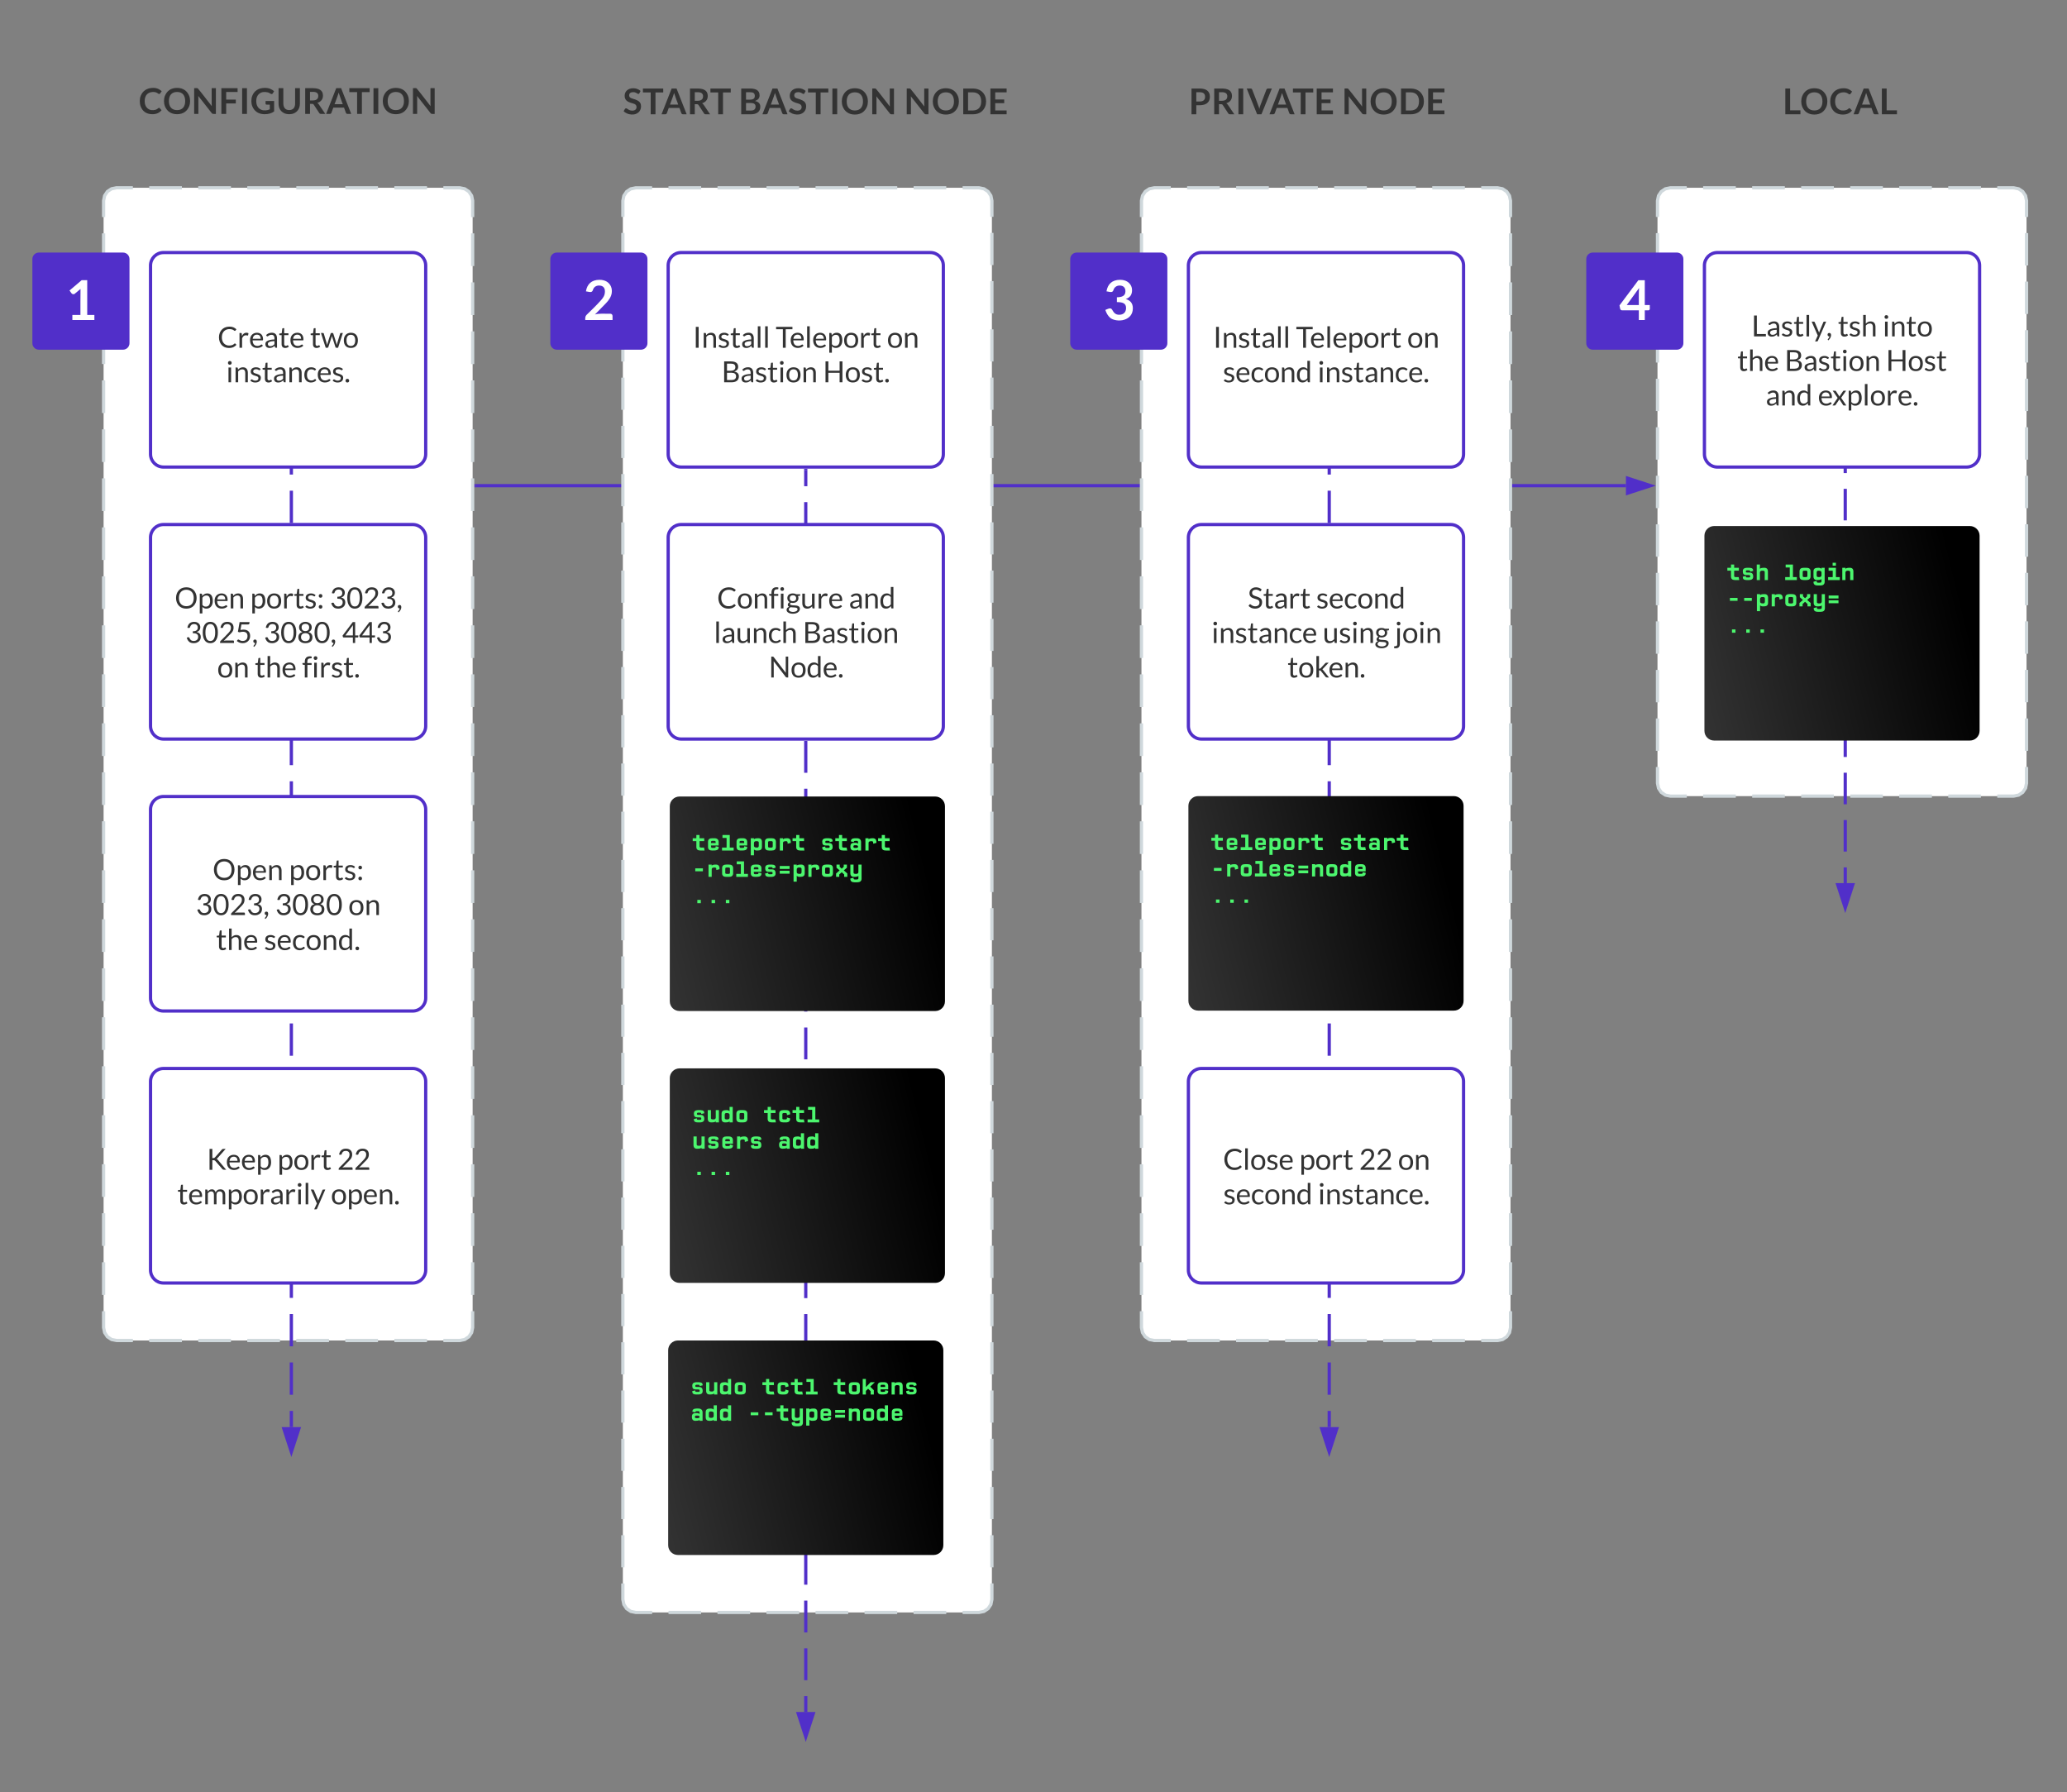 <svg xmlns="http://www.w3.org/2000/svg" xmlns:xlink="http://www.w3.org/1999/xlink" xmlns:lucid="lucid" width="1277" height="1107"><rect width="100%" height="100%" fill="#808080" stroke="none"/><g transform="translate(-1460 2308)" lucid:page-tab-id="0_0"><path d="M1754-2008h710.5" stroke="#512fc9" stroke-width="2" fill="none"/><path d="M1754.03-2007H1753v-2h1.03z" fill="#512fc9"/><path d="M2479.76-2008l-14.26 4.64v-9.28z" stroke="#512fc9" stroke-width="2" fill="#512fc9"/><path d="M1844.8-2184c0-4.42 3.57-8 8-8h212c4.4 0 8 3.58 8 8v864c0 4.42-3.6 8-8 8h-212c-4.43 0-8-3.58-8-8z" fill="#fff"/><path d="M1872.98-2192h20.2m10.1 0h20.18m10.1 0h20.18m10.1 0h20.2m10.08 0h20.2m10.1 0h20.18m10.1 0h10.1l3.1.63 2.55 1.7 1.7 2.56.64 3.1v9.93m0 9.93v19.86m0 9.94v19.86m0 9.93v19.86m0 9.94v19.86m0 9.93v19.87m0 9.93v19.86m0 9.92v19.86m0 9.93v19.88m0 9.93v19.87m0 9.93v19.86m0 9.93v19.86m0 9.93v19.85m0 9.93v19.86m0 9.93v19.86m0 9.94v19.86m0 9.93v19.86m0 9.93v19.86m0 9.94v19.87m0 9.94v19.86m0 9.93v19.86m0 9.92v19.87m0 9.92v19.86m0 9.93v19.87m0 9.93v19.87m0 9.93v19.86m0 9.93v19.85m0 9.93v19.86m0 9.94v19.86m0 9.93v9.93l-.64 3.1-1.7 2.56-2.56 1.7-3.1.64h-10.1m-10.1 0h-20.2m-10.1 0h-20.18m-10.1 0h-20.18m-10.1 0h-20.2m-10.08 0h-20.2m-10.1 0H1873m-10.1 0h-10.1l-3.1-.63-2.55-1.7-1.7-2.56-.64-3.1v-9.93m0-9.93v-19.86m0-9.94v-19.86m0-9.93v-19.86m0-9.94v-19.86m0-9.93v-19.87m0-9.93v-19.86m0-9.92v-19.86m0-9.93v-19.88m0-9.93v-19.87m0-9.93v-19.86m0-9.93v-19.86m0-9.93v-19.85m0-9.93v-19.86m0-9.93v-19.86m0-9.94v-19.86m0-9.93v-19.86m0-9.93v-19.86m0-9.94v-19.87m0-9.94V-1896m0-9.93v-19.86m0-9.92v-19.87m0-9.92v-19.86m0-9.93v-19.87m0-9.93v-19.87m0-9.93v-19.86m0-9.93v-19.85m0-9.93v-19.86m0-9.94v-19.86m0-9.93v-9.93l.62-3.1 1.7-2.56 2.56-1.7 3.1-.64h10.1" stroke="#cfd8dc" stroke-width="2" fill="none"/><path d="M1524-2184c0-4.42 3.58-8 8-8h212c4.42 0 8 3.58 8 8v696c0 4.42-3.58 8-8 8h-212c-4.42 0-8-3.58-8-8z" fill="#fff"/><path d="M1552.2-2192h20.18m10.1 0h20.2m10.08 0h20.2m10.1 0h20.18m10.1 0h20.18m10.1 0h20.2m10.08 0h10.1l3.1.63 2.56 1.7 1.7 2.56.64 3.1v10.1m0 10.07v20.18m0 10.08v20.18m0 10.1v20.17m0 10.1v20.16m0 10.1v20.16m0 10.08v20.17m0 10.1v20.16m0 10.1v20.17m0 10.1v20.16m0 10.1v20.17m0 10.08v20.18m0 10.08v20.18m0 10.08v20.18m0 10.1v20.16m0 10.1v20.16m0 10.1v20.16m0 10.1v20.16m0 10.1v20.16m0 10.1v20.16m0 10.1v20.16m0 10.1v20.17m0 10.08v20.18m0 10.08v10.1l-.63 3.1-1.7 2.56-2.56 1.7-3.1.64h-10.1m-10.1 0h-20.18m-10.1 0h-20.2m-10.08 0h-20.2m-10.1 0h-20.18m-10.1 0h-20.18m-10.1 0h-20.2m-10.08 0H1532l-3.1-.63-2.56-1.7-1.7-2.56-.64-3.1v-10.1m0-10.07v-20.18m0-10.08v-20.18m0-10.1v-20.17m0-10.1v-20.16m0-10.1v-20.16m0-10.08v-20.17m0-10.1v-20.16m0-10.1v-20.17m0-10.1v-20.16m0-10.1v-20.17m0-10.08v-20.18m0-10.08v-20.18m0-10.08v-20.18m0-10.1v-20.16m0-10.1V-1952m0-10.1v-20.16m0-10.1v-20.16m0-10.1v-20.16m0-10.1v-20.16m0-10.1v-20.16m0-10.1v-20.17m0-10.08v-20.18m0-10.08v-10.1l.63-3.1 1.7-2.56 2.56-1.7 3.1-.64h10.1" stroke="#cfd8dc" stroke-width="2" fill="none"/><path d="M1640-2054.75v9.97m0 9.97v19.94m0 9.97v19.96m0 9.97v19.94m0 9.97v19.95m0 9.96v19.95m0 9.98v19.94m0 9.97v19.94m0 9.97v19.95m0 9.98v19.94m0 9.97v19.95m0 9.96v19.94m0 9.98v19.94m0 9.97v19.94m0 9.97v19.95m0 9.98v19.94m0 9.97v19.95m0 9.96v19.94m0 9.98v19.94m0 9.97v19.94m0 9.97v19.95m0 9.98v9.97" stroke="#512fc9" stroke-width="2" fill="none"/><path d="M1641-2054.72h-2v-1.03h2z" fill="#512fc9"/><path d="M1640-1411.24l-4.64-14.26h9.28z" stroke="#512fc9" stroke-width="2" fill="#512fc9"/><path d="M1553-2144c0-4.42 3.58-8 8-8h154c4.42 0 8 3.58 8 8v116.5c0 4.42-3.58 8-8 8h-154c-4.42 0-8-3.58-8-8z" stroke="#512fc9" stroke-width="2" fill="#fff"/><path d="M1562.56-2115.75h150.88v60h-150.88z" stroke="#000" stroke-opacity="0" stroke-width="2" fill="#fff" fill-opacity="0"/><use xlink:href="#a" transform="matrix(1,0,0,1,1567.562,-2110.75) translate(26.909 17.547)"/><use xlink:href="#b" transform="matrix(1,0,0,1,1567.562,-2110.75) translate(83.958 17.547)"/><use xlink:href="#c" transform="matrix(1,0,0,1,1567.562,-2110.75) translate(32.109 38.88)"/><path d="M1553-1976c0-4.42 3.58-8 8-8h154c4.42 0 8 3.58 8 8v116.5c0 4.42-3.58 8-8 8h-154c-4.42 0-8-3.58-8-8z" stroke="#512fc9" stroke-width="2" fill="#fff"/><path d="M1558.3-1965.48h159.4v95.33h-159.4z" stroke="#000" stroke-opacity="0" stroke-width="2" fill="#fff" fill-opacity="0"/><use xlink:href="#d" transform="matrix(1,0,0,1,1563.312,-1960.482) translate(4.618 28.297)"/><use xlink:href="#e" transform="matrix(1,0,0,1,1563.312,-1960.482) translate(51.249 28.297)"/><use xlink:href="#f" transform="matrix(1,0,0,1,1563.312,-1960.482) translate(100.369 28.297)"/><use xlink:href="#g" transform="matrix(1,0,0,1,1563.312,-1960.482) translate(11.089 49.63)"/><use xlink:href="#h" transform="matrix(1,0,0,1,1563.312,-1960.482) translate(59.533 49.63)"/><use xlink:href="#i" transform="matrix(1,0,0,1,1563.312,-1960.482) translate(107.978 49.63)"/><use xlink:href="#j" transform="matrix(1,0,0,1,1563.312,-1960.482) translate(30.858 70.963)"/><use xlink:href="#k" transform="matrix(1,0,0,1,1563.312,-1960.482) translate(54.058 70.963)"/><use xlink:href="#l" transform="matrix(1,0,0,1,1563.312,-1960.482) translate(83.32 70.963)"/><path d="M1553-1808c0-4.42 3.58-8 8-8h154c4.42 0 8 3.58 8 8v116.5c0 4.42-3.58 8-8 8h-154c-4.42 0-8-3.58-8-8z" stroke="#512fc9" stroke-width="2" fill="#fff"/><path d="M1562.56-1787.15h150.88v74.8h-150.88z" stroke="#000" stroke-opacity="0" stroke-width="2" fill="#fff" fill-opacity="0"/><use xlink:href="#m" transform="matrix(1,0,0,1,1567.562,-1782.15) translate(23.763 17.766)"/><use xlink:href="#n" transform="matrix(1,0,0,1,1567.562,-1782.15) translate(70.977 17.766)"/><use xlink:href="#o" transform="matrix(1,0,0,1,1567.562,-1782.15) translate(13.35 39.366)"/><use xlink:href="#p" transform="matrix(1,0,0,1,1567.562,-1782.15) translate(62.4 39.366)"/><use xlink:href="#q" transform="matrix(1,0,0,1,1567.562,-1782.15) translate(107.634 39.366)"/><use xlink:href="#r" transform="matrix(1,0,0,1,1567.562,-1782.15) translate(25.914 60.966)"/><use xlink:href="#s" transform="matrix(1,0,0,1,1567.562,-1782.15) translate(55.542 60.966)"/><path d="M1553-1640c0-4.42 3.58-8 8-8h154c4.42 0 8 3.58 8 8v116.5c0 4.42-3.58 8-8 8h-154c-4.42 0-8-3.58-8-8z" stroke="#512fc9" stroke-width="2" fill="#fff"/><path d="M1558.3-1629.48h159.4v95.33h-159.4z" stroke="#000" stroke-opacity="0" stroke-width="2" fill="#fff" fill-opacity="0"/><use xlink:href="#t" transform="matrix(1,0,0,1,1563.312,-1624.482) translate(24.396 39.047)"/><use xlink:href="#u" transform="matrix(1,0,0,1,1563.312,-1624.482) translate(68.058 39.047)"/><use xlink:href="#v" transform="matrix(1,0,0,1,1563.312,-1624.482) translate(104.982 39.047)"/><use xlink:href="#w" transform="matrix(1,0,0,1,1563.312,-1624.482) translate(6.227 60.38)"/><use xlink:href="#x" transform="matrix(1,0,0,1,1563.312,-1624.482) translate(101.107 60.38)"/><path d="M1480-2148c0-2.2 1.8-4 4-4h52c2.2 0 4 1.8 4 4v52c0 2.2-1.8 4-4 4h-52c-2.2 0-4-1.8-4-4z" stroke="#000" stroke-opacity="0" stroke-width="2" fill="#512fc9"/><use xlink:href="#y" transform="matrix(1,0,0,1,1485,-2147) translate(15.138 36.691)"/><path d="M1518-2283c0-2.76 2.24-5 5-5h230c2.76 0 5 2.24 5 5v74.44c0 2.77-2.24 5-5 5h-230c-2.76 0-5-2.23-5-5z" stroke="#000" stroke-opacity="0" stroke-width="2" fill="#fff" fill-opacity="0"/><use xlink:href="#z" transform="matrix(1,0,0,1,1523,-2283) translate(22.683 45.371)"/><path d="M1957.8-2017.5v9.83m0 9.84v19.66m0 9.84v19.66m0 9.84v19.66m0 9.84v19.66m0 9.84v19.66m0 9.84v19.66m0 9.84v19.66m0 9.84v19.66m0 9.84v19.66m0 9.84v19.66m0 9.84v19.66m0 9.84v19.66m0 9.84v19.66m0 9.84v19.66m0 9.84v19.66m0 9.84v19.66m0 9.84v19.66m0 9.84v19.66m0 9.84v19.66m0 9.84v19.66m0 9.84v19.66m0 9.84v19.66m0 9.83v19.67m0 9.83v19.67m0 9.83v19.67m0 9.83v9.84" stroke="#512fc9" stroke-width="2" fill="none"/><path d="M1958.8-2017.47h-2v-1.03h2z" fill="#512fc9"/><path d="M1957.8-1235.24l-4.65-14.26h9.28z" stroke="#512fc9" stroke-width="2" fill="#512fc9"/><path d="M1872.8-2144c0-4.42 3.57-8 8-8h154c4.4 0 8 3.58 8 8v116.5c0 4.42-3.6 8-8 8h-154c-4.43 0-8-3.58-8-8z" stroke="#512fc9" stroke-width="2" fill="#fff"/><path d="M1882.35-2115.75h150.88v60h-150.88z" stroke="#000" stroke-opacity="0" stroke-width="2" fill="#fff" fill-opacity="0"/><use xlink:href="#A" transform="matrix(1,0,0,1,1887.352,-2110.75) translate(0.633 17.547)"/><use xlink:href="#B" transform="matrix(1,0,0,1,1887.352,-2110.75) translate(51.869 17.547)"/><use xlink:href="#C" transform="matrix(1,0,0,1,1887.352,-2110.75) translate(120.598 17.547)"/><use xlink:href="#D" transform="matrix(1,0,0,1,1887.352,-2110.75) translate(18.473 38.88)"/><use xlink:href="#E" transform="matrix(1,0,0,1,1887.352,-2110.75) translate(81.087 38.88)"/><path d="M1872.8-1976c0-4.42 3.57-8 8-8h154c4.4 0 8 3.58 8 8v116.5c0 4.42-3.6 8-8 8h-154c-4.43 0-8-3.58-8-8z" stroke="#512fc9" stroke-width="2" fill="#fff"/><path d="M1878.1-1965.48h159.38v95.33H1878.1z" stroke="#000" stroke-opacity="0" stroke-width="2" fill="#fff" fill-opacity="0"/><use xlink:href="#F" transform="matrix(1,0,0,1,1883.102,-1960.482) translate(19.898 28.297)"/><use xlink:href="#G" transform="matrix(1,0,0,1,1883.102,-1960.482) translate(101.267 28.297)"/><use xlink:href="#H" transform="matrix(1,0,0,1,1883.102,-1960.482) translate(17.933 49.63)"/><use xlink:href="#I" transform="matrix(1,0,0,1,1883.102,-1960.482) translate(72.884 49.63)"/><use xlink:href="#J" transform="matrix(1,0,0,1,1883.102,-1960.482) translate(51.827 70.963)"/><path d="M1873.8-1810c0-3.3 2.68-6 6-6h158c3.3 0 6 2.7 6 6v120.5c0 3.3-2.7 6-6 6h-158c-3.32 0-6-2.7-6-6z" stroke="#000" stroke-opacity="0" stroke-width="3" fill="url(#K)"/><path d="M1882.35-1800h150.88v42.53h-150.88z" fill="#fff" fill-opacity="0"/><use xlink:href="#L" transform="matrix(1,0,0,1,1887.352,-1795) translate(0 12.363)"/><use xlink:href="#M" transform="matrix(1,0,0,1,1887.352,-1795) translate(79.3 12.363)"/><use xlink:href="#N" transform="matrix(1,0,0,1,1887.352,-1795) translate(0 28.629)"/><use xlink:href="#O" transform="matrix(1,0,0,1,1887.352,-1795) translate(0 44.896)"/><path d="M1873.8-1642.07c0-3.3 2.68-6 6-6h158c3.3 0 6 2.7 6 6v120.5c0 3.32-2.7 6-6 6h-158c-3.32 0-6-2.68-6-6z" stroke="#000" stroke-opacity="0" stroke-width="3" fill="url(#P)"/><path d="M1882.35-1632.07h150.88v58.8h-150.88z" fill="#fff" fill-opacity="0"/><use xlink:href="#Q" transform="matrix(1,0,0,1,1887.352,-1627.065) translate(0 12.363)"/><use xlink:href="#R" transform="matrix(1,0,0,1,1887.352,-1627.065) translate(44.056 12.363)"/><use xlink:href="#S" transform="matrix(1,0,0,1,1887.352,-1627.065) translate(0 28.629)"/><use xlink:href="#T" transform="matrix(1,0,0,1,1887.352,-1627.065) translate(52.867 28.629)"/><use xlink:href="#O" transform="matrix(1,0,0,1,1887.352,-1627.065) translate(0 44.896)"/><path d="M1872.8-1474c0-3.3 2.68-6 6-6h158c3.3 0 6 2.7 6 6v120.5c0 3.3-2.7 6-6 6h-158c-3.32 0-6-2.7-6-6z" stroke="#000" stroke-opacity="0" stroke-width="3" fill="url(#U)"/><path d="M1881.35-1464h150.88v42.53h-150.88z" fill="#fff" fill-opacity="0"/><use xlink:href="#Q" transform="matrix(1,0,0,1,1886.352,-1459) translate(0 12.363)"/><use xlink:href="#V" transform="matrix(1,0,0,1,1886.352,-1459) translate(44.056 12.363)"/><use xlink:href="#W" transform="matrix(1,0,0,1,1886.352,-1459) translate(88.111 12.363)"/><use xlink:href="#X" transform="matrix(1,0,0,1,1886.352,-1459) translate(0 28.629)"/><use xlink:href="#Y" transform="matrix(1,0,0,1,1886.352,-1459) translate(35.244 28.629)"/><path d="M1800-2148c0-2.2 1.8-4 4-4h52c2.2 0 4 1.8 4 4v52c0 2.2-1.8 4-4 4h-52c-2.2 0-4-1.8-4-4z" stroke="#000" stroke-opacity="0" stroke-width="2" fill="#512fc9"/><use xlink:href="#Z" transform="matrix(1,0,0,1,1805,-2147) translate(15.138 36.691)"/><path d="M2165.2-2184c0-4.42 3.6-8 8-8h212c4.43 0 8 3.58 8 8v696c0 4.42-3.57 8-8 8h-212c-4.4 0-8-3.58-8-8z" fill="#fff"/><path d="M2193.4-2192h20.2m10.1 0h20.18m10.1 0h20.18m10.1 0h20.2m10.08 0h20.2m10.1 0H2365m10.1 0h10.1l3.1.63 2.55 1.7 1.7 2.56.64 3.1v10.1m0 10.07v20.18m0 10.08v20.18m0 10.1v20.17m0 10.1v20.16m0 10.1v20.16m0 10.08v20.17m0 10.1v20.16m0 10.1v20.17m0 10.1v20.16m0 10.1v20.17m0 10.08v20.18m0 10.08v20.18m0 10.08v20.18m0 10.1v20.16m0 10.1v20.16m0 10.1v20.16m0 10.1v20.16m0 10.1v20.16m0 10.1v20.16m0 10.1v20.16m0 10.1v20.17m0 10.08v20.18m0 10.08v10.1l-.62 3.1-1.7 2.56-2.56 1.7-3.1.64h-10.1m-10.1 0h-20.2m-10.1 0h-20.18m-10.1 0h-20.18m-10.1 0h-20.2m-10.08 0h-20.2m-10.1 0h-20.18m-10.1 0h-10.1l-3.1-.63-2.55-1.7-1.7-2.56-.64-3.1v-10.1m0-10.07v-20.18m0-10.08v-20.18m0-10.1v-20.17m0-10.1v-20.16m0-10.1v-20.16m0-10.08v-20.17m0-10.1v-20.16m0-10.1v-20.17m0-10.1v-20.16m0-10.1v-20.17m0-10.08v-20.18m0-10.08v-20.18m0-10.08v-20.18m0-10.1v-20.16m0-10.1V-1952m0-10.1v-20.16m0-10.1v-20.16m0-10.1v-20.16m0-10.1v-20.16m0-10.1v-20.16m0-10.1v-20.17m0-10.08v-20.18m0-10.08v-10.1l.64-3.1 1.7-2.56 2.56-1.7 3.1-.64h10.1" stroke="#cfd8dc" stroke-width="2" fill="none"/><path d="M2281.2-2054.75v9.97m0 9.97v19.94m0 9.97v19.96m0 9.97v19.94m0 9.97v19.95m0 9.96v19.95m0 9.98v19.94m0 9.97v19.94m0 9.97v19.95m0 9.98v19.94m0 9.97v19.95m0 9.96v19.94m0 9.98v19.94m0 9.97v19.94m0 9.97v19.95m0 9.98v19.94m0 9.97v19.95m0 9.96v19.94m0 9.98v19.94m0 9.97v19.94m0 9.97v19.95m0 9.98v9.97" stroke="#512fc9" stroke-width="2" fill="none"/><path d="M2282.2-2054.72h-2v-1.03h2z" fill="#512fc9"/><path d="M2281.2-1411.24l-4.63-14.26h9.28z" stroke="#512fc9" stroke-width="2" fill="#512fc9"/><path d="M2194.2-1640c0-4.42 3.6-8 8-8h154c4.43 0 8 3.58 8 8v116.5c0 4.42-3.57 8-8 8h-154c-4.4 0-8-3.58-8-8z" stroke="#512fc9" stroke-width="2" fill="#fff"/><path d="M2199.52-1629.48h159.38v95.33h-159.38z" stroke="#000" stroke-opacity="0" stroke-width="2" fill="#fff" fill-opacity="0"/><g><use xlink:href="#aa" transform="matrix(1,0,0,1,2204.523,-1624.482) translate(11.089 39.047)"/><use xlink:href="#u" transform="matrix(1,0,0,1,2204.523,-1624.482) translate(58.164 39.047)"/><use xlink:href="#ab" transform="matrix(1,0,0,1,2204.523,-1624.482) translate(95.089 39.047)"/><use xlink:href="#C" transform="matrix(1,0,0,1,2204.523,-1624.482) translate(119.142 39.047)"/><use xlink:href="#ac" transform="matrix(1,0,0,1,2204.523,-1624.482) translate(11.231 60.38)"/><use xlink:href="#ad" transform="matrix(1,0,0,1,2204.523,-1624.482) translate(69.702 60.38)"/></g><path d="M2121.2-2148c0-2.2 1.8-4 4-4h52c2.22 0 4 1.8 4 4v52c0 2.2-1.78 4-4 4h-52c-2.2 0-4-1.8-4-4z" stroke="#000" stroke-opacity="0" stroke-width="2" fill="#512fc9"/><g><use xlink:href="#ae" transform="matrix(1,0,0,1,2126.21,-2147) translate(15.138 36.691)"/></g><path d="M2194.2-2144c0-4.42 3.6-8 8-8h154c4.43 0 8 3.58 8 8v116.5c0 4.42-3.57 8-8 8h-154c-4.4 0-8-3.58-8-8z" stroke="#512fc9" stroke-width="2" fill="#fff"/><path d="M2203.77-2115.75h150.88v60h-150.88z" stroke="#000" stroke-opacity="0" stroke-width="2" fill="#fff" fill-opacity="0"/><g><use xlink:href="#A" transform="matrix(1,0,0,1,2208.773,-2110.75) translate(0.633 17.547)"/><use xlink:href="#B" transform="matrix(1,0,0,1,2208.773,-2110.75) translate(51.869 17.547)"/><use xlink:href="#C" transform="matrix(1,0,0,1,2208.773,-2110.75) translate(120.598 17.547)"/><use xlink:href="#ac" transform="matrix(1,0,0,1,2208.773,-2110.75) translate(6.731 38.88)"/><use xlink:href="#ad" transform="matrix(1,0,0,1,2208.773,-2110.75) translate(65.202 38.88)"/></g><path d="M2194.2-1976c0-4.42 3.6-8 8-8h154c4.43 0 8 3.58 8 8v116.5c0 4.42-3.57 8-8 8h-154c-4.4 0-8-3.58-8-8z" stroke="#512fc9" stroke-width="2" fill="#fff"/><path d="M2199.52-1965.48h159.38v95.33h-159.38z" stroke="#000" stroke-opacity="0" stroke-width="2" fill="#fff" fill-opacity="0"/><g><use xlink:href="#af" transform="matrix(1,0,0,1,2204.523,-1960.482) translate(26.333 28.297)"/><use xlink:href="#ag" transform="matrix(1,0,0,1,2204.523,-1960.482) translate(68.627 28.297)"/><use xlink:href="#ah" transform="matrix(1,0,0,1,2204.523,-1960.482) translate(3.942 49.63)"/><use xlink:href="#ai" transform="matrix(1,0,0,1,2204.523,-1960.482) translate(72.671 49.63)"/><use xlink:href="#aj" transform="matrix(1,0,0,1,2204.523,-1960.482) translate(117.222 49.63)"/><use xlink:href="#ak" transform="matrix(1,0,0,1,2204.523,-1960.482) translate(50.867 70.963)"/></g><path d="M2513-2144c0-4.42 3.58-8 8-8h154c4.42 0 8 3.58 8 8v116.5c0 4.42-3.58 8-8 8h-154c-4.42 0-8-3.58-8-8z" stroke="#512fc9" stroke-width="2" fill="#fff"/><path d="M2522.56-2115.75h150.88v60h-150.88z" stroke="#000" stroke-opacity="0" stroke-width="2" fill="#fff" fill-opacity="0"/><g><use xlink:href="#A" transform="matrix(1,0,0,1,2527.562,-2110.75) translate(0.633 17.547)"/><use xlink:href="#B" transform="matrix(1,0,0,1,2527.562,-2110.75) translate(51.869 17.547)"/><use xlink:href="#C" transform="matrix(1,0,0,1,2527.562,-2110.75) translate(120.598 17.547)"/><use xlink:href="#ac" transform="matrix(1,0,0,1,2527.562,-2110.75) translate(6.731 38.88)"/><use xlink:href="#ad" transform="matrix(1,0,0,1,2527.562,-2110.75) translate(65.202 38.88)"/></g><path d="M2513-1976c0-4.42 3.58-8 8-8h154c4.42 0 8 3.58 8 8v116.5c0 4.42-3.58 8-8 8h-154c-4.42 0-8-3.58-8-8z" stroke="#512fc9" stroke-width="2" fill="#fff"/><path d="M2518.3-1965.48h159.4v95.33h-159.4z" stroke="#000" stroke-opacity="0" stroke-width="2" fill="#fff" fill-opacity="0"/><g><use xlink:href="#af" transform="matrix(1,0,0,1,2523.312,-1960.482) translate(26.333 28.297)"/><use xlink:href="#ag" transform="matrix(1,0,0,1,2523.312,-1960.482) translate(68.627 28.297)"/><use xlink:href="#ah" transform="matrix(1,0,0,1,2523.312,-1960.482) translate(3.942 49.63)"/><use xlink:href="#ai" transform="matrix(1,0,0,1,2523.312,-1960.482) translate(72.671 49.63)"/><use xlink:href="#aj" transform="matrix(1,0,0,1,2523.312,-1960.482) translate(117.222 49.63)"/><use xlink:href="#ak" transform="matrix(1,0,0,1,2523.312,-1960.482) translate(50.867 70.963)"/></g><path d="M2484-2184c0-4.42 3.58-8 8-8h212c4.42 0 8 3.58 8 8v359.75c0 4.42-3.58 8-8 8h-212c-4.42 0-8-3.58-8-8z" fill="#fff"/><path d="M2512.2-2192h20.18m10.1 0h20.2m10.08 0h20.2m10.1 0h20.18m10.1 0h20.18m10.1 0h20.2m10.08 0h10.1l3.1.63 2.56 1.7 1.7 2.56.64 3.1v10m0 10v19.97m0 10v19.98m0 10v19.98m0 10v19.98m0 10v20m0 9.98v20m0 9.98v20m0 9.98v20m0 9.98v20m0 9.98v19.98m0 10v19.98m0 10v10l-.63 3.1-1.7 2.55-2.56 1.72-3.1.63h-10.1m-10.1 0h-20.18m-10.1 0h-20.2m-10.08 0h-20.2m-10.1 0h-20.18m-10.1 0h-20.18m-10.1 0h-20.2m-10.08 0H2492l-3.1-.63-2.56-1.7-1.7-2.56-.64-3.1v-10m0-10v-19.98m0-10v-19.98m0-10v-19.98m0-10v-19.98m0-10v-19.98m0-10v-19.98m0-10v-19.98m0-10v-19.98m0-10v-19.98m0-10v-19.97m0-10V-2164m0-10v-10l.63-3.1 1.7-2.56 2.56-1.7 3.1-.64h10.1" stroke="#cfd8dc" stroke-width="2" fill="none"/><path d="M2440-2148c0-2.2 1.8-4 4-4h52c2.2 0 4 1.8 4 4v52c0 2.2-1.8 4-4 4h-52c-2.2 0-4-1.8-4-4z" stroke="#000" stroke-opacity="0" stroke-width="2" fill="#512fc9"/><g><use xlink:href="#al" transform="matrix(1,0,0,1,2445,-2147) translate(15.138 36.691)"/></g><path d="M2600-2054.75v9.74m0 9.73v19.5m0 9.73v19.48m0 9.74v19.5m0 9.73v19.5m0 9.73v19.5m0 9.73v19.48m0 9.74v19.5m0 9.73v19.5m0 9.73v19.48m0 9.76v9.74" stroke="#512fc9" stroke-width="2" fill="none"/><path d="M2601-2054.72h-2v-1.03h2z" fill="#512fc9"/><path d="M2600-1747.24l-4.64-14.26h9.28z" stroke="#512fc9" stroke-width="2" fill="#512fc9"/><path d="M2513-2144c0-4.42 3.58-8 8-8h154c4.42 0 8 3.58 8 8v116.5c0 4.42-3.58 8-8 8h-154c-4.42 0-8-3.58-8-8z" stroke="#512fc9" stroke-width="2" fill="#fff"/><path d="M2522.56-2122.75h150.88v74h-150.88z" stroke="#000" stroke-opacity="0" stroke-width="2" fill="#fff" fill-opacity="0"/><g><use xlink:href="#am" transform="matrix(1,0,0,1,2527.562,-2117.75) translate(14.518 17.547)"/><use xlink:href="#an" transform="matrix(1,0,0,1,2527.562,-2117.75) translate(67.869 17.547)"/><use xlink:href="#ao" transform="matrix(1,0,0,1,2527.562,-2117.75) translate(95.531 17.547)"/><use xlink:href="#ap" transform="matrix(1,0,0,1,2527.562,-2117.75) translate(5.727 38.88)"/><use xlink:href="#D" transform="matrix(1,0,0,1,2527.562,-2117.75) translate(34.989 38.88)"/><use xlink:href="#aq" transform="matrix(1,0,0,1,2527.562,-2117.75) translate(97.602 38.88)"/><use xlink:href="#ar" transform="matrix(1,0,0,1,2527.562,-2117.75) translate(23.247 60.213)"/><use xlink:href="#as" transform="matrix(1,0,0,1,2527.562,-2117.75) translate(55.513 60.213)"/></g><path d="M2513-1977.07c0-3.3 2.7-6 6-6h158c3.3 0 6 2.7 6 6v120.5c0 3.32-2.7 6-6 6h-158c-3.3 0-6-2.68-6-6z" stroke="#000" stroke-opacity="0" stroke-width="3" fill="url(#at)"/><path d="M2521.56-1967.07h150.88v58.8h-150.88z" fill="#fff" fill-opacity="0"/><g><use xlink:href="#au" transform="matrix(1,0,0,1,2526.562,-1962.065) translate(0 12.363)"/><use xlink:href="#av" transform="matrix(1,0,0,1,2526.562,-1962.065) translate(35.244 12.363)"/><use xlink:href="#aw" transform="matrix(1,0,0,1,2526.562,-1962.065) translate(0 28.629)"/><use xlink:href="#O" transform="matrix(1,0,0,1,2526.562,-1962.065) translate(0 44.896)"/></g><path d="M2477-2283c0-2.76 2.24-5 5-5h230c2.76 0 5 2.24 5 5v74.44c0 2.77-2.24 5-5 5h-230c-2.76 0-5-2.23-5-5z" stroke="#000" stroke-opacity="0" stroke-width="2" fill="#fff" fill-opacity="0"/><g><use xlink:href="#ax" transform="matrix(1,0,0,1,2482,-2283) translate(79.381 45.59)"/></g><path d="M2154-2283c0-2.76 2.24-5 5-5h230c2.76 0 5 2.24 5 5v74.44c0 2.77-2.24 5-5 5h-230c-2.76 0-5-2.23-5-5z" stroke="#000" stroke-opacity="0" stroke-width="2" fill="#fff" fill-opacity="0"/><g><use xlink:href="#ay" transform="matrix(1,0,0,1,2159,-2283) translate(35.412 45.59)"/><use xlink:href="#az" transform="matrix(1,0,0,1,2159,-2283) translate(130.049 45.59)"/></g><path d="M1824-2283c0-2.76 2.24-5 5-5h270c2.76 0 5 2.24 5 5v74.44c0 2.77-2.24 5-5 5h-270c-2.76 0-5-2.23-5-5z" stroke="#000" stroke-opacity="0" stroke-width="2" fill="#fff" fill-opacity="0"/><g><use xlink:href="#aA" transform="matrix(1,0,0,1,1829,-2283) translate(15.887 45.59)"/><use xlink:href="#aB" transform="matrix(1,0,0,1,1829,-2283) translate(87.328 45.59)"/><use xlink:href="#aC" transform="matrix(1,0,0,1,1829,-2283) translate(189.574 45.59)"/></g><path d="M2194.2-1810.25c0-3.3 2.7-6 6-6h158c3.32 0 6 2.7 6 6v120.5c0 3.3-2.68 6-6 6h-158c-3.3 0-6-2.7-6-6z" stroke="#000" stroke-opacity="0" stroke-width="3" fill="url(#aD)"/><path d="M2202.77-1800.25h150.88v58.8h-150.88z" fill="#fff" fill-opacity="0"/><g><use xlink:href="#L" transform="matrix(1,0,0,1,2207.773,-1795.25) translate(0 12.363)"/><use xlink:href="#aE" transform="matrix(1,0,0,1,2207.773,-1795.25) translate(79.3 12.363)"/><use xlink:href="#aF" transform="matrix(1,0,0,1,2207.773,-1795.25) translate(0 28.629)"/><use xlink:href="#O" transform="matrix(1,0,0,1,2207.773,-1795.25) translate(0 44.896)"/></g><defs><path fill="#333" d="M1289-200C1173-69 1017 19 773 16c-339-4-539-180-634-435-65-176-67-421 3-594 104-257 318-431 668-436 220-3 359 75 476 182-27 35-48 75-79 105-60 21-86-37-135-56-109-71-336-85-474-24-190 83-310 257-310 526 0 268 114 444 301 527 146 65 383 42 487-33 24-17 50-36 75-59 20-19 44-22 62-2" id="aG"/><path fill="#333" d="M584-856c-148 6-210 94-260 211V0H146v-1013c62 7 151-25 157 49l12 158c66-138 184-259 384-216 23 5 44 16 63 27l-23 133c-5 17-15 25-31 25-36 0-71-21-124-19" id="aH"/><path fill="#333" d="M954-142C850-8 572 61 364-22 180-96 74-268 74-527c0-234 108-389 275-463 59-26 125-39 198-39 273 0 420 174 420 453 0 48-2 70-43 70H250c8 226 98 375 322 380 114 2 191-38 258-82 70-46 94 37 124 66zM807-617c-5-171-86-278-256-281-181-3-273 116-295 281h551" id="aI"/><path fill="#333" d="M537-1031c235 0 353 147 353 383V0c-58-5-129 17-142-42l-20-94C637-55 545 19 375 16 200 13 92-76 92-253c0-184 160-243 332-285 79-19 176-28 291-31 12-184-31-318-200-318-113 0-181 45-243 91-36 26-82 14-99-17l-32-57c101-96 215-161 396-161zM263-261c0 103 62 152 165 152 140 0 216-64 287-136v-211c-141 4-258 19-349 60-60 27-103 62-103 135" id="aJ"/><path fill="#333" d="M698-76c-54 52-145 92-245 92-162 1-249-96-249-260v-620c-58-9-160 26-160-39v-71l166-21 41-313c4-50 80-30 131-34v349h290v129H382v608c-2 78 40 125 111 126 60 2 88-33 128-48 9 0 18 6 25 17" id="aK"/><g id="a"><use transform="matrix(0.009,0,0,0.009,0,0)" xlink:href="#aG"/><use transform="matrix(0.009,0,0,0.009,12.178,0)" xlink:href="#aH"/><use transform="matrix(0.009,0,0,0.009,19.342,0)" xlink:href="#aI"/><use transform="matrix(0.009,0,0,0.009,28.658,0)" xlink:href="#aJ"/><use transform="matrix(0.009,0,0,0.009,37.671,0)" xlink:href="#aK"/><use transform="matrix(0.009,0,0,0.009,44.302,0)" xlink:href="#aI"/></g><path fill="#333" d="M14-1013c70 8 177-25 195 37l194 652c10 46 20 89 27 137 77-272 174-527 253-793 13-44 73-34 126-35 27-1 44 16 51 35 81 265 173 518 245 792 7-44 18-96 30-136l198-652c15-59 118-30 186-37L1191 0h-141c-17 0-29-11-36-34-79-245-162-486-237-734-5-15-7-31-10-46-7 32-12 65-23 94L517-34C501 26 405-10 342 0" id="aL"/><path fill="#333" d="M1038-507c0 321-164 521-482 521S72-187 72-507c0-248 107-410 284-485 60-25 126-37 200-37 317 0 482 201 482 522zm-782 1c0 225 80 381 300 381 213 0 298-159 298-381 0-223-84-383-298-383-221 0-300 158-300 383" id="aM"/><g id="b"><use transform="matrix(0.009,0,0,0.009,0,0)" xlink:href="#aK"/><use transform="matrix(0.009,0,0,0.009,6.631,0)" xlink:href="#aL"/><use transform="matrix(0.009,0,0,0.009,20.249,0)" xlink:href="#aM"/></g><path fill="#333" d="M344-1013V0H166v-1013h178zm-88-446c77 0 128 52 128 128 0 75-52 126-128 126-75 0-126-51-126-126 0-76 50-128 126-128" id="aN"/><path fill="#333" d="M598-887c-125 2-207 68-274 141V0H146v-1013c60 6 147-22 154 37l14 110c82-87 177-163 336-163 232 0 339 151 339 384V0H811v-645c0-149-65-244-213-242" id="aO"/><path fill="#333" d="M409-112c121-3 207-52 207-167 0-134-157-142-264-181-133-48-263-98-263-275 0-197 153-290 360-294 139-3 243 49 317 118-26 35-46 114-111 76-53-31-114-63-202-61-108 3-195 44-195 147 0 129 158 136 262 175 128 48 263 93 263 264C783-89 627 12 400 16 255 19 139-39 62-107c27-41 57-128 128-81 57 38 118 78 219 76" id="aP"/><path fill="#333" d="M895-142C799-8 539 62 344-21 173-94 74-262 74-507c0-317 160-522 477-522 151 0 254 54 333 132-21 26-39 58-63 81-42 20-68-19-100-34-42-20-91-42-160-40-219 6-304 160-304 383 0 220 82 376 295 383 106 4 169-38 223-84 22-19 53-21 70 1" id="aQ"/><path fill="#333" d="M212 15C136 15 88-34 88-110s48-126 124-126 125 50 125 126c0 77-49 125-125 125" id="aR"/><g id="c"><use transform="matrix(0.009,0,0,0.009,0,0)" xlink:href="#aN"/><use transform="matrix(0.009,0,0,0.009,4.551,0)" xlink:href="#aO"/><use transform="matrix(0.009,0,0,0.009,14.436,0)" xlink:href="#aP"/><use transform="matrix(0.009,0,0,0.009,22.151,0)" xlink:href="#aK"/><use transform="matrix(0.009,0,0,0.009,28.782,0)" xlink:href="#aJ"/><use transform="matrix(0.009,0,0,0.009,37.796,0)" xlink:href="#aO"/><use transform="matrix(0.009,0,0,0.009,47.68,0)" xlink:href="#aQ"/><use transform="matrix(0.009,0,0,0.009,55.982,0)" xlink:href="#aI"/><use transform="matrix(0.009,0,0,0.009,65.298,0)" xlink:href="#aP"/><use transform="matrix(0.009,0,0,0.009,73.013,0)" xlink:href="#aR"/></g><path fill="#333" d="M1454-1012c68 174 68 418 0 592-101 256-310 435-656 435S243-165 143-420c-68-174-68-418 0-592 101-256 309-437 655-437s556 181 656 437zM798-153c339 0 508-219 508-563 0-268-108-446-298-526-121-52-298-52-419 0-190 80-299 258-299 526s109 444 299 524c63 26 132 39 209 39" id="aS"/><path fill="#333" d="M602 14c-133 0-212-47-278-119v448H146v-1356c60 6 147-22 154 37l15 120c80-93 179-175 341-175 282 0 383 224 383 518 0 237-92 406-253 487-54 27-116 40-184 40zm253-527c-3-212-53-374-258-374-136 0-207 69-273 153v490c57 77 121 120 238 120 207 0 295-164 293-389" id="aT"/><g id="d"><use transform="matrix(0.009,0,0,0.009,0,0)" xlink:href="#aS"/><use transform="matrix(0.009,0,0,0.009,14.187,0)" xlink:href="#aT"/><use transform="matrix(0.009,0,0,0.009,24,0)" xlink:href="#aI"/><use transform="matrix(0.009,0,0,0.009,33.316,0)" xlink:href="#aO"/></g><path fill="#333" d="M252 15c-76 0-124-49-124-125s48-126 124-126 125 50 125 126c0 77-49 125-125 125zm0-750c-76 0-124-49-124-125s48-126 124-126 125 50 125 126c0 77-49 125-125 125" id="aU"/><g id="e"><use transform="matrix(0.009,0,0,0.009,0,0)" xlink:href="#aT"/><use transform="matrix(0.009,0,0,0.009,9.813,0)" xlink:href="#aM"/><use transform="matrix(0.009,0,0,0.009,19.698,0)" xlink:href="#aH"/><use transform="matrix(0.009,0,0,0.009,26.862,0)" xlink:href="#aK"/><use transform="matrix(0.009,0,0,0.009,33.493,0)" xlink:href="#aP"/><use transform="matrix(0.009,0,0,0.009,41.209,0)" xlink:href="#aU"/></g><path fill="#333" d="M152-1045c40-248 190-404 468-404 193 0 325 82 387 216 21 45 31 96 31 151-1 190-102 284-249 329 168 44 281 146 281 342 0 217-128 337-292 397-109 40-275 38-380 2-160-54-240-184-290-346 52-26 153-75 185 12 43 117 129 214 298 210 180-4 294-101 301-270 8-211-150-263-367-264v-129c195-5 339-62 339-253 0-161-95-244-254-244-156 0-249 88-277 214-18 80-114 49-181 37" id="aV"/><path fill="#333" d="M1060-1042c53 174 53 479 0 652C990-160 857 15 579 15c-277 0-410-176-479-405-52-173-53-479 0-652 70-230 201-407 479-407 277 0 412 178 481 407zM888-441c36-137 36-414 0-551-45-170-118-306-309-306-190 0-263 137-307 306-36 138-36 414 0 551 45 170 116 306 307 306 190 0 265-138 309-306" id="aW"/><path fill="#333" d="M133-1045c40-248 190-404 468-404 261 0 430 139 430 399 0 258-162 381-297 519L357-145c48-13 103-24 160-24h480c81-4 61 93 63 169H104c-2-58 0-105 32-137 189-188 386-374 563-573 79-89 150-179 150-335 0-164-97-251-258-251-155 0-250 86-276 214-16 80-115 48-182 37" id="aX"/><path fill="#333" d="M223 0C139 2 94-45 94-123c0-70 47-112 118-113 165-3 132 231 74 332-37 65-83 128-140 175-20-19-63-49-29-84 46-47 91-108 106-187" id="aY"/><g id="f"><use transform="matrix(0.009,0,0,0.009,0,0)" xlink:href="#aV"/><use transform="matrix(0.009,0,0,0.009,10.311,0)" xlink:href="#aW"/><use transform="matrix(0.009,0,0,0.009,20.622,0)" xlink:href="#aX"/><use transform="matrix(0.009,0,0,0.009,30.933,0)" xlink:href="#aV"/><use transform="matrix(0.009,0,0,0.009,41.244,0)" xlink:href="#aY"/></g><path fill="#333" d="M527-768c-86 0-160 15-232 38l-112-33 116-670h679c7 99-4 165-105 165H423l-66 376c75-16 144-24 207-24 286 0 458 152 458 433 0 245-132 392-313 464-129 52-317 40-432-11-63-28-123-63-169-105 34-42 67-137 146-87 68 43 146 88 262 85 210-6 326-128 326-338 0-197-116-293-315-293" id="aZ"/><g id="g"><use transform="matrix(0.009,0,0,0.009,0,0)" xlink:href="#aV"/><use transform="matrix(0.009,0,0,0.009,10.311,0)" xlink:href="#aW"/><use transform="matrix(0.009,0,0,0.009,20.622,0)" xlink:href="#aX"/><use transform="matrix(0.009,0,0,0.009,30.933,0)" xlink:href="#aZ"/><use transform="matrix(0.009,0,0,0.009,41.244,0)" xlink:href="#aY"/></g><path fill="#333" d="M784-747c164 46 278 155 278 355 0 277-201 408-483 408-221 0-376-86-448-238-23-50-35-107-35-170 1-199 114-309 278-355-136-49-228-153-228-325 0-187 113-294 256-348 102-39 251-39 354 0 144 54 256 161 256 348 0 172-93 276-228 325zM280-395c0 178 117 269 299 269s299-91 299-269c0-186-117-276-299-276s-299 90-299 276zm40-674c0 163 92 255 259 255s259-92 259-255c0-156-98-242-259-242s-259 86-259 242" id="ba"/><g id="h"><use transform="matrix(0.009,0,0,0.009,0,0)" xlink:href="#aV"/><use transform="matrix(0.009,0,0,0.009,10.311,0)" xlink:href="#aW"/><use transform="matrix(0.009,0,0,0.009,20.622,0)" xlink:href="#ba"/><use transform="matrix(0.009,0,0,0.009,30.933,0)" xlink:href="#aW"/><use transform="matrix(0.009,0,0,0.009,41.244,0)" xlink:href="#aY"/></g><path fill="#333" d="M1120-517c-7 54 22 140-39 140H903V0H746v-377H111c-66-1-56-79-71-131l697-925h166v916h217zm-374 0c1-215-1-434 2-647 1-20 3-41 6-62L233-517h513" id="bb"/><g id="i"><use transform="matrix(0.009,0,0,0.009,0,0)" xlink:href="#bb"/><use transform="matrix(0.009,0,0,0.009,10.311,0)" xlink:href="#bb"/><use transform="matrix(0.009,0,0,0.009,20.622,0)" xlink:href="#aV"/></g><g id="j"><use transform="matrix(0.009,0,0,0.009,0,0)" xlink:href="#aM"/><use transform="matrix(0.009,0,0,0.009,9.884,0)" xlink:href="#aO"/></g><path fill="#333" d="M598-887c-125 2-207 68-274 141V0H146v-1473h178v596c81-82 173-152 326-152 232 0 339 151 339 384V0H811v-645c0-149-65-244-213-242" id="bc"/><g id="k"><use transform="matrix(0.009,0,0,0.009,0,0)" xlink:href="#aK"/><use transform="matrix(0.009,0,0,0.009,6.631,0)" xlink:href="#bc"/><use transform="matrix(0.009,0,0,0.009,16.516,0)" xlink:href="#aI"/></g><path fill="#333" d="M594-1317c-165 0-237 72-235 231v93h293v129H365V0H186v-861c-49-9-113-4-146-29-24-17-10-67-14-103h160v-98c5-229 120-363 348-363 45 0 87 7 126 20l-4 89c-2 31-28 28-62 28" id="bd"/><g id="l"><use transform="matrix(0.009,0,0,0.009,0,0)" xlink:href="#bd"/><use transform="matrix(0.009,0,0,0.009,5.991,0)" xlink:href="#aN"/><use transform="matrix(0.009,0,0,0.009,10.542,0)" xlink:href="#aH"/><use transform="matrix(0.009,0,0,0.009,17.707,0)" xlink:href="#aP"/><use transform="matrix(0.009,0,0,0.009,25.422,0)" xlink:href="#aK"/><use transform="matrix(0.009,0,0,0.009,32.053,0)" xlink:href="#aR"/></g><g id="m"><use transform="matrix(0.009,0,0,0.009,0,0)" xlink:href="#aS"/><use transform="matrix(0.009,0,0,0.009,14.364,0)" xlink:href="#aT"/><use transform="matrix(0.009,0,0,0.009,24.3,0)" xlink:href="#aI"/><use transform="matrix(0.009,0,0,0.009,33.732,0)" xlink:href="#aO"/></g><g id="n"><use transform="matrix(0.009,0,0,0.009,0,0)" xlink:href="#aT"/><use transform="matrix(0.009,0,0,0.009,9.936,0)" xlink:href="#aM"/><use transform="matrix(0.009,0,0,0.009,19.944,0)" xlink:href="#aH"/><use transform="matrix(0.009,0,0,0.009,27.198,0)" xlink:href="#aK"/><use transform="matrix(0.009,0,0,0.009,33.912,0)" xlink:href="#aP"/><use transform="matrix(0.009,0,0,0.009,41.724,0)" xlink:href="#aU"/></g><g id="o"><use transform="matrix(0.009,0,0,0.009,0,0)" xlink:href="#aV"/><use transform="matrix(0.009,0,0,0.009,10.44,0)" xlink:href="#aW"/><use transform="matrix(0.009,0,0,0.009,20.88,0)" xlink:href="#aX"/><use transform="matrix(0.009,0,0,0.009,31.32,0)" xlink:href="#aV"/><use transform="matrix(0.009,0,0,0.009,41.76,0)" xlink:href="#aY"/></g><g id="p"><use transform="matrix(0.009,0,0,0.009,0,0)" xlink:href="#aV"/><use transform="matrix(0.009,0,0,0.009,10.44,0)" xlink:href="#aW"/><use transform="matrix(0.009,0,0,0.009,20.88,0)" xlink:href="#ba"/><use transform="matrix(0.009,0,0,0.009,31.32,0)" xlink:href="#aW"/></g><g id="q"><use transform="matrix(0.009,0,0,0.009,0,0)" xlink:href="#aM"/><use transform="matrix(0.009,0,0,0.009,10.008,0)" xlink:href="#aO"/></g><g id="r"><use transform="matrix(0.009,0,0,0.009,0,0)" xlink:href="#aK"/><use transform="matrix(0.009,0,0,0.009,6.714,0)" xlink:href="#bc"/><use transform="matrix(0.009,0,0,0.009,16.722,0)" xlink:href="#aI"/></g><path fill="#333" d="M510-1031c133 0 210 49 277 120v-562h178V0c-60-6-146 21-154-37l-16-123C716-67 616 14 455 14 173 14 72-209 72-503c0-237 94-406 254-487 54-27 115-41 184-41zM256-503c2 212 53 373 258 373 136 0 207-69 273-153v-490c-57-77-121-119-237-119-208 0-296 164-294 389" id="be"/><g id="s"><use transform="matrix(0.009,0,0,0.009,0,0)" xlink:href="#aP"/><use transform="matrix(0.009,0,0,0.009,7.812,0)" xlink:href="#aI"/><use transform="matrix(0.009,0,0,0.009,17.244,0)" xlink:href="#aQ"/><use transform="matrix(0.009,0,0,0.009,25.65,0)" xlink:href="#aM"/><use transform="matrix(0.009,0,0,0.009,35.658,0)" xlink:href="#aO"/><use transform="matrix(0.009,0,0,0.009,45.666,0)" xlink:href="#be"/><use transform="matrix(0.009,0,0,0.009,55.728,0)" xlink:href="#aR"/></g><path fill="#333" d="M387-805c45-1 103 5 133-9 15-6 30-18 43-33l477-540c28-29 44-46 95-46h165L754-816c-26 27-46 49-79 65 43 14 65 39 93 72L1338 0c-92-7-205 17-256-41L587-610c-25-30-54-46-112-46h-88V0H194v-1433h193v628" id="bf"/><g id="t"><use transform="matrix(0.009,0,0,0.009,0,0)" xlink:href="#bf"/><use transform="matrix(0.009,0,0,0.009,11.787,0)" xlink:href="#aI"/><use transform="matrix(0.009,0,0,0.009,21.102,0)" xlink:href="#aI"/><use transform="matrix(0.009,0,0,0.009,30.418,0)" xlink:href="#aT"/></g><g id="u"><use transform="matrix(0.009,0,0,0.009,0,0)" xlink:href="#aT"/><use transform="matrix(0.009,0,0,0.009,9.813,0)" xlink:href="#aM"/><use transform="matrix(0.009,0,0,0.009,19.698,0)" xlink:href="#aH"/><use transform="matrix(0.009,0,0,0.009,26.862,0)" xlink:href="#aK"/></g><g id="v"><use transform="matrix(0.009,0,0,0.009,0,0)" xlink:href="#aX"/><use transform="matrix(0.009,0,0,0.009,10.311,0)" xlink:href="#aX"/></g><path fill="#333" d="M550-887c-107 0-172 65-226 132V0H146v-1013c60 6 147-22 154 37l13 104c69-80 148-156 287-157 148-1 223 92 258 211 51-126 153-211 323-211 232 0 338 149 338 384V0h-178v-645c1-148-62-242-203-242-142 0-218 94-218 242V0H742v-645c1-149-54-242-192-242" id="bg"/><path fill="#333" d="M344-1473V0H166v-1473h178" id="bh"/><path fill="#333" d="M443 299c-13 26-25 44-64 44H247L432-59 14-1013h154c30-1 46 18 55 37 95 228 197 450 287 682 6 14 8 30 11 45 10-32 18-60 30-90l263-637c18-60 124-30 194-37" id="bi"/><g id="w"><use transform="matrix(0.009,0,0,0.009,0,0)" xlink:href="#aK"/><use transform="matrix(0.009,0,0,0.009,6.631,0)" xlink:href="#aI"/><use transform="matrix(0.009,0,0,0.009,15.947,0)" xlink:href="#bg"/><use transform="matrix(0.009,0,0,0.009,30.542,0)" xlink:href="#aT"/><use transform="matrix(0.009,0,0,0.009,40.356,0)" xlink:href="#aM"/><use transform="matrix(0.009,0,0,0.009,50.24,0)" xlink:href="#aH"/><use transform="matrix(0.009,0,0,0.009,57.067,0)" xlink:href="#aJ"/><use transform="matrix(0.009,0,0,0.009,66.08,0)" xlink:href="#aH"/><use transform="matrix(0.009,0,0,0.009,73.244,0)" xlink:href="#aN"/><use transform="matrix(0.009,0,0,0.009,77.796,0)" xlink:href="#bh"/><use transform="matrix(0.009,0,0,0.009,82.347,0)" xlink:href="#bi"/></g><g id="x"><use transform="matrix(0.009,0,0,0.009,0,0)" xlink:href="#aM"/><use transform="matrix(0.009,0,0,0.009,9.884,0)" xlink:href="#aT"/><use transform="matrix(0.009,0,0,0.009,19.698,0)" xlink:href="#aI"/><use transform="matrix(0.009,0,0,0.009,29.013,0)" xlink:href="#aO"/><use transform="matrix(0.009,0,0,0.009,38.898,0)" xlink:href="#aR"/></g><path fill="#fff" d="M269-185h293c2-315-3-636 3-946L357-957c-27 30-93 19-114-9l-78-107 441-375h203v1263h260V0H269v-185" id="bj"/><use transform="matrix(0.017,0,0,0.017,0,0)" xlink:href="#bj" id="y"/><path fill="#333" d="M1284-209C1170-69 1008 19 759 16c-347-4-553-182-649-442-66-178-66-423 6-596 108-261 330-435 688-440 220-3 375 79 488 188l-90 125c-16 32-68 39-102 12-71-55-162-101-298-96-304 11-465 201-465 510 0 241 101 401 267 477 125 58 330 39 424-24 42-17 97-111 150-54" id="bk"/><path fill="#333" d="M1480-1018c71 176 71 414 0 590-106 261-323 444-679 444S225-168 120-428c-71-176-71-414 0-590 106-261 324-444 681-444 355 0 573 184 679 444zM801-214c307 0 456-198 456-509s-149-510-456-510c-308 0-459 198-459 510s152 509 459 509" id="bl"/><path fill="#333" d="M377-1009c4 38 6 82 6 121V0H146v-1446c71 6 174-24 211 20 269 320 519 661 779 990-5-42-7-87-7-131v-879h237V0c-64-4-144 10-192-10-14-6-28-19-41-36" id="bm"/><path fill="#333" d="M1058-1446v214H417v428h541v215H417V0H146v-1446h912" id="bn"/><path fill="#333" d="M449 0H179v-1446h270V0" id="bo"/><path fill="#333" d="M1341-140C1204-38 1028 20 789 16c-350-5-566-186-673-442-73-175-71-420-1-596 107-266 333-435 699-440 235-2 404 78 526 189l-78 122c-45 78-131 10-176-17-110-67-334-90-474-29-171 74-275 233-275 474 0 251 105 414 283 489 144 62 360 37 477-26v-263H916c-88 2-46-125-56-202h481v585" id="bp"/><path fill="#333" d="M398-581c6 222 109 364 330 364 220 0 331-140 331-363v-866h269v866c-5 286-141 466-350 552-142 59-358 59-500 0-210-86-349-266-349-552v-866h269v865" id="bq"/><path fill="#333" d="M1153-1030c0 232-137 352-319 413 34 19 63 47 88 83L1284 0h-242c-51 0-80-22-101-54L637-517c-24-34-42-48-98-48H424V0H155v-1446h441c324 4 557 105 557 416zm-263 20c0-163-114-229-294-228H424v480h168c180-3 298-77 298-252" id="br"/><path fill="#333" d="M1417 0h-208c-47 1-77-28-90-61l-108-295H412L304-61c-11 30-46 61-89 61H6l568-1446h275zM481-546h461c-77-218-163-424-231-651-66 230-154 432-230 651" id="bs"/><path fill="#333" d="M1165-1446v221H730V0H461v-1225H24v-221h1141" id="bt"/><g id="z"><use transform="matrix(0.011,0,0,0.011,0,0)" xlink:href="#bk"/><use transform="matrix(0.011,0,0,0.011,14.9,0)" xlink:href="#bl"/><use transform="matrix(0.011,0,0,0.011,32.667,0)" xlink:href="#bm"/><use transform="matrix(0.011,0,0,0.011,49.467,0)" xlink:href="#bn"/><use transform="matrix(0.011,0,0,0.011,61.944,0)" xlink:href="#bo"/><use transform="matrix(0.011,0,0,0.011,68.922,0)" xlink:href="#bp"/><use transform="matrix(0.011,0,0,0.011,84.989,0)" xlink:href="#bq"/><use transform="matrix(0.011,0,0,0.011,101.167,0)" xlink:href="#br"/><use transform="matrix(0.011,0,0,0.011,115.722,0)" xlink:href="#bs"/><use transform="matrix(0.011,0,0,0.011,129.867,0)" xlink:href="#bt"/><use transform="matrix(0.011,0,0,0.011,143.089,0)" xlink:href="#bo"/><use transform="matrix(0.011,0,0,0.011,150.067,0)" xlink:href="#bl"/><use transform="matrix(0.011,0,0,0.011,167.833,0)" xlink:href="#bm"/></g><path fill="#333" d="M404 0H210v-1433h194V0" id="bu"/><g id="A"><use transform="matrix(0.009,0,0,0.009,0,0)" xlink:href="#bu"/><use transform="matrix(0.009,0,0,0.009,5.458,0)" xlink:href="#aO"/><use transform="matrix(0.009,0,0,0.009,15.342,0)" xlink:href="#aP"/><use transform="matrix(0.009,0,0,0.009,23.058,0)" xlink:href="#aK"/><use transform="matrix(0.009,0,0,0.009,29.689,0)" xlink:href="#aJ"/><use transform="matrix(0.009,0,0,0.009,38.702,0)" xlink:href="#bh"/><use transform="matrix(0.009,0,0,0.009,43.253,0)" xlink:href="#bh"/></g><path fill="#333" d="M1150-1433v163H687V0H493v-1270H28v-163h1122" id="bv"/><g id="B"><use transform="matrix(0.009,0,0,0.009,0,0)" xlink:href="#bv"/><use transform="matrix(0.009,0,0,0.009,8.622,0)" xlink:href="#aI"/><use transform="matrix(0.009,0,0,0.009,17.938,0)" xlink:href="#bh"/><use transform="matrix(0.009,0,0,0.009,22.489,0)" xlink:href="#aI"/><use transform="matrix(0.009,0,0,0.009,31.804,0)" xlink:href="#aT"/><use transform="matrix(0.009,0,0,0.009,41.618,0)" xlink:href="#aM"/><use transform="matrix(0.009,0,0,0.009,51.502,0)" xlink:href="#aH"/><use transform="matrix(0.009,0,0,0.009,58.667,0)" xlink:href="#aK"/></g><g id="C"><use transform="matrix(0.009,0,0,0.009,0,0)" xlink:href="#aM"/><use transform="matrix(0.009,0,0,0.009,9.884,0)" xlink:href="#aO"/></g><path fill="#333" d="M867-737c186 37 317 126 317 329C1184-123 974 0 681 0H174v-1433h457c293 3 505 90 505 374 0 185-121 273-269 322zm126 324c0-168-128-240-316-240H368v499h310c190-2 315-75 315-259zm-50-623c0-184-115-243-312-244H368v489h256c186-3 319-66 319-245" id="bw"/><g id="D"><use transform="matrix(0.009,0,0,0.009,0,0)" xlink:href="#bw"/><use transform="matrix(0.009,0,0,0.009,11.502,0)" xlink:href="#aJ"/><use transform="matrix(0.009,0,0,0.009,20.516,0)" xlink:href="#aP"/><use transform="matrix(0.009,0,0,0.009,28.231,0)" xlink:href="#aK"/><use transform="matrix(0.009,0,0,0.009,34.862,0)" xlink:href="#aN"/><use transform="matrix(0.009,0,0,0.009,39.413,0)" xlink:href="#aM"/><use transform="matrix(0.009,0,0,0.009,49.298,0)" xlink:href="#aO"/></g><path fill="#333" d="M1336 0h-195v-652H369V0H174v-1433h195v639h772v-639h195V0" id="bx"/><g id="E"><use transform="matrix(0.009,0,0,0.009,0,0)" xlink:href="#bx"/><use transform="matrix(0.009,0,0,0.009,13.44,0)" xlink:href="#aM"/><use transform="matrix(0.009,0,0,0.009,23.324,0)" xlink:href="#aP"/><use transform="matrix(0.009,0,0,0.009,31.04,0)" xlink:href="#aK"/><use transform="matrix(0.009,0,0,0.009,37.671,0)" xlink:href="#aR"/></g><path fill="#333" d="M103-704c0-220 160-326 384-326 92 0 169 21 228 57h275c-2 53 13 100-42 108l-115 16c43 79 45 196 5 279-58 120-176 191-351 193-47 0-92-6-134-17-50 22-100 108-36 142 165 88 511-13 621 164 40 65 36 170-4 240-77 134-229 213-441 213-193 0-343-50-415-167-19-32-28-66-28-101 3-117 84-175 178-211-54-27-98-64-94-143 4-90 64-137 129-173-91-51-160-139-160-274zM334-85C254-53 162 38 224 138c97 157 586 133 579-83C799-63 659-58 543-68c-70-6-146-6-209-17zm-67-614c0 134 84 204 220 204 137 0 221-69 221-204 0-129-85-203-221-203-135 0-220 74-220 203" id="by"/><path fill="#333" d="M461 16c-231 0-339-149-339-383v-646h178v646c0 148 67 243 213 241 125-2 207-66 274-140v-747h178V0c-60-6-146 22-154-37l-14-109C716-60 619 16 461 16" id="bz"/><g id="F"><use transform="matrix(0.009,0,0,0.009,0,0)" xlink:href="#aG"/><use transform="matrix(0.009,0,0,0.009,12.178,0)" xlink:href="#aM"/><use transform="matrix(0.009,0,0,0.009,22.062,0)" xlink:href="#aO"/><use transform="matrix(0.009,0,0,0.009,31.947,0)" xlink:href="#bd"/><use transform="matrix(0.009,0,0,0.009,37.938,0)" xlink:href="#aN"/><use transform="matrix(0.009,0,0,0.009,42.489,0)" xlink:href="#by"/><use transform="matrix(0.009,0,0,0.009,51.573,0)" xlink:href="#bz"/><use transform="matrix(0.009,0,0,0.009,61.458,0)" xlink:href="#aH"/><use transform="matrix(0.009,0,0,0.009,68.622,0)" xlink:href="#aI"/></g><g id="G"><use transform="matrix(0.009,0,0,0.009,0,0)" xlink:href="#aJ"/><use transform="matrix(0.009,0,0,0.009,9.013,0)" xlink:href="#aO"/><use transform="matrix(0.009,0,0,0.009,18.898,0)" xlink:href="#be"/></g><g id="H"><use transform="matrix(0.009,0,0,0.009,0,0)" xlink:href="#bh"/><use transform="matrix(0.009,0,0,0.009,4.551,0)" xlink:href="#aJ"/><use transform="matrix(0.009,0,0,0.009,13.564,0)" xlink:href="#bz"/><use transform="matrix(0.009,0,0,0.009,23.449,0)" xlink:href="#aO"/><use transform="matrix(0.009,0,0,0.009,33.333,0)" xlink:href="#aQ"/><use transform="matrix(0.009,0,0,0.009,41.636,0)" xlink:href="#bc"/></g><g id="I"><use transform="matrix(0.009,0,0,0.009,0,0)" xlink:href="#bw"/><use transform="matrix(0.009,0,0,0.009,11.502,0)" xlink:href="#aJ"/><use transform="matrix(0.009,0,0,0.009,20.516,0)" xlink:href="#aP"/><use transform="matrix(0.009,0,0,0.009,28.231,0)" xlink:href="#aK"/><use transform="matrix(0.009,0,0,0.009,34.862,0)" xlink:href="#aN"/><use transform="matrix(0.009,0,0,0.009,39.413,0)" xlink:href="#aM"/><use transform="matrix(0.009,0,0,0.009,49.298,0)" xlink:href="#aO"/></g><path fill="#333" d="M340-1114c9 364 1 744 4 1114H174v-1433c45 2 105-6 138 7 9 3 18 13 29 26l830 1080c-4-32-5-64-5-98v-1015h170V0c-46-3-102 7-136-8-10-5-21-14-31-27" id="bA"/><g id="J"><use transform="matrix(0.009,0,0,0.009,0,0)" xlink:href="#bA"/><use transform="matrix(0.009,0,0,0.009,13.44,0)" xlink:href="#aM"/><use transform="matrix(0.009,0,0,0.009,23.324,0)" xlink:href="#be"/><use transform="matrix(0.009,0,0,0.009,33.262,0)" xlink:href="#aI"/><use transform="matrix(0.009,0,0,0.009,42.578,0)" xlink:href="#aR"/></g><linearGradient gradientUnits="userSpaceOnUse" id="K" x1="1873.79" y1="-1683.5" x2="2043.79" y2="-1724.75"><stop offset="0%" stop-color="#333"/><stop offset="0%" stop-color="#333"/><stop offset="100%"/></linearGradient><path fill="#4cf66e" d="M43-415v-127h161v-142h140v142h207v127H344v230c-7 84 127 45 199 54L567 0H386C271 0 204-44 204-156v-259H43" id="bB"/><path fill="#4cf66e" d="M559-374v150H223c-1 60-7 111 61 108 57-3 150 14 142-47v-25l133 25C575-1 434 0 272 0 157 0 90-47 90-158v-226c0-111 67-158 182-158h105c115 0 182 57 182 168zm-275-54c-72-1-60 40-61 97h203c0-57 9-97-61-97h-81" id="bC"/><path fill="#4cf66e" d="M78 0v-131h202v-424H98v-129h322v553h172V0H78" id="bD"/><path fill="#4cf66e" d="M229-542v47h3c23-40 112-47 194-47 98 0 155 52 155 163v216C582-25 498 0 360 0c-65 0-107-21-128-46h-3v257H88v-753h141zm0 329c2 75 65 82 142 82 99 0 64-122 70-207 5-72-47-75-118-75-50 0-94 25-94 82v118" id="bE"/><path fill="#4cf66e" d="M386 0H264C149 0 82-47 82-158v-226c0-111 67-158 182-158h122c115 0 182 47 182 158v226C568-47 501 0 386 0zM222-185c-10 69 83 54 145 54 45 0 61-17 61-55v-173c10-69-83-54-145-54-45 0-61 17-61 54v174" id="bF"/><path fill="#4cf66e" d="M596-337l-141 36c2-64 3-112-64-112-76 0-139 9-139 82V0H112v-542h140v47h3c22-37 105-47 185-47 114 0 167 72 156 205" id="bG"/><g id="L"><use transform="matrix(0.014,0,0,0.014,0,0)" xlink:href="#bB"/><use transform="matrix(0.014,0,0,0.014,8.811,0)" xlink:href="#bC"/><use transform="matrix(0.014,0,0,0.014,17.622,0)" xlink:href="#bD"/><use transform="matrix(0.014,0,0,0.014,26.433,0)" xlink:href="#bC"/><use transform="matrix(0.014,0,0,0.014,35.244,0)" xlink:href="#bE"/><use transform="matrix(0.014,0,0,0.014,44.056,0)" xlink:href="#bF"/><use transform="matrix(0.014,0,0,0.014,52.867,0)" xlink:href="#bG"/><use transform="matrix(0.014,0,0,0.014,61.678,0)" xlink:href="#bB"/></g><path fill="#4cf66e" d="M228-180c-1 44-3 64 58 64 53 0 145 14 135-44 2-45-6-61-69-62h-85c-136 1-172-49-172-172 0-149 137-152 288-148 135 4 173 52 171 138l-133 34c1-41 0-58-57-58s-136-21-136 53c0 31 15 43 70 43h77c136 0 179 58 179 184C554 1 418 5 267 0 125-4 91-54 95-150" id="bH"/><path fill="#4cf66e" d="M550 0H417v-39h-3C389-7 311 0 236 0 123 0 73-60 79-192c6-124 77-150 199-150 66 0 112 15 136 37h3c1-65 9-127-64-123-50 3-129-10-119 44v13l-133-32c-4-89 57-137 174-139h89c115 0 186 59 186 171V0zM417-163c0-82-79-68-147-69-46-1-58 21-58 67 0 59 62 49 117 49 42 0 88-11 88-47" id="bI"/><g id="M"><use transform="matrix(0.014,0,0,0.014,0,0)" xlink:href="#bH"/><use transform="matrix(0.014,0,0,0.014,8.811,0)" xlink:href="#bB"/><use transform="matrix(0.014,0,0,0.014,17.622,0)" xlink:href="#bI"/><use transform="matrix(0.014,0,0,0.014,26.433,0)" xlink:href="#bG"/><use transform="matrix(0.014,0,0,0.014,35.244,0)" xlink:href="#bB"/></g><path fill="#4cf66e" d="M493-246H156v-129h337v129" id="bJ"/><path fill="#4cf66e" d="M542-140H108v-129h434v129zm0-210H108v-129h434v129" id="bK"/><path fill="#4cf66e" d="M325-361l89-82v-99h140v139L418-285l155 136V0H433v-106l-108-97-108 97V0H77v-149l155-136L95-403v-139h141v99" id="bL"/><path fill="#4cf66e" d="M432-542h140V82c0 111-77 158-192 158H258C139 240 72 191 77 73l141-36c-3 51 5 80 60 78 63-2 154 19 154-54V-46h-3C406-7 315 0 233 0 133 0 77-51 77-163v-379h141v336c-5 73 48 75 119 75 51 0 95-25 95-82v-329" id="bM"/><g id="N"><use transform="matrix(0.014,0,0,0.014,0,0)" xlink:href="#bJ"/><use transform="matrix(0.014,0,0,0.014,8.811,0)" xlink:href="#bG"/><use transform="matrix(0.014,0,0,0.014,17.622,0)" xlink:href="#bF"/><use transform="matrix(0.014,0,0,0.014,26.433,0)" xlink:href="#bD"/><use transform="matrix(0.014,0,0,0.014,35.244,0)" xlink:href="#bC"/><use transform="matrix(0.014,0,0,0.014,44.056,0)" xlink:href="#bH"/><use transform="matrix(0.014,0,0,0.014,52.867,0)" xlink:href="#bK"/><use transform="matrix(0.014,0,0,0.014,61.678,0)" xlink:href="#bE"/><use transform="matrix(0.014,0,0,0.014,70.489,0)" xlink:href="#bG"/><use transform="matrix(0.014,0,0,0.014,79.3,0)" xlink:href="#bF"/><use transform="matrix(0.014,0,0,0.014,88.111,0)" xlink:href="#bL"/><use transform="matrix(0.014,0,0,0.014,96.922,0)" xlink:href="#bM"/></g><path fill="#4cf66e" d="M402 0H247v-146h155V0" id="bN"/><g id="O"><use transform="matrix(0.014,0,0,0.014,0,0)" xlink:href="#bN"/><use transform="matrix(0.014,0,0,0.014,8.811,0)" xlink:href="#bN"/><use transform="matrix(0.014,0,0,0.014,17.622,0)" xlink:href="#bN"/></g><linearGradient gradientUnits="userSpaceOnUse" id="P" x1="1873.79" y1="-1515.57" x2="2043.79" y2="-1556.82"><stop offset="0%" stop-color="#333"/><stop offset="0%" stop-color="#333"/><stop offset="100%"/></linearGradient><path fill="#4cf66e" d="M78-542h141v336c-5 73 46 75 117 75 51 0 95-25 95-82v-329h140V0H431v-46h-3C405-8 316 0 234 0 134 0 78-51 78-163v-379" id="bO"/><path fill="#4cf66e" d="M411-331c-2-75-66-82-143-82-99 0-63 123-69 207-5 73 46 75 117 75 51 0 95-25 95-82v-118zm0 331v-46h-3C385-8 296 0 214 0 114 0 58-51 58-163v-216c-1-137 83-163 221-163 66 0 108 21 129 47h3v-189h140V0H411" id="bP"/><g id="Q"><use transform="matrix(0.014,0,0,0.014,0,0)" xlink:href="#bH"/><use transform="matrix(0.014,0,0,0.014,8.811,0)" xlink:href="#bO"/><use transform="matrix(0.014,0,0,0.014,17.622,0)" xlink:href="#bP"/><use transform="matrix(0.014,0,0,0.014,26.433,0)" xlink:href="#bF"/></g><path fill="#4cf66e" d="M224-359v174c-10 67 79 53 140 54 60 2 64-32 61-87l140 40C572-53 505 0 383 0H266C151 0 84-47 84-158v-226c0-111 67-158 182-158h117c126 0 191 56 182 187l-140 36c2-57 2-96-61-94-61 2-140-14-140 54" id="bQ"/><g id="R"><use transform="matrix(0.014,0,0,0.014,0,0)" xlink:href="#bB"/><use transform="matrix(0.014,0,0,0.014,8.811,0)" xlink:href="#bQ"/><use transform="matrix(0.014,0,0,0.014,17.622,0)" xlink:href="#bB"/><use transform="matrix(0.014,0,0,0.014,26.433,0)" xlink:href="#bD"/></g><g id="S"><use transform="matrix(0.014,0,0,0.014,0,0)" xlink:href="#bO"/><use transform="matrix(0.014,0,0,0.014,8.811,0)" xlink:href="#bH"/><use transform="matrix(0.014,0,0,0.014,17.622,0)" xlink:href="#bC"/><use transform="matrix(0.014,0,0,0.014,26.433,0)" xlink:href="#bG"/><use transform="matrix(0.014,0,0,0.014,35.244,0)" xlink:href="#bH"/></g><g id="T"><use transform="matrix(0.014,0,0,0.014,0,0)" xlink:href="#bI"/><use transform="matrix(0.014,0,0,0.014,8.811,0)" xlink:href="#bP"/><use transform="matrix(0.014,0,0,0.014,17.622,0)" xlink:href="#bP"/></g><linearGradient gradientUnits="userSpaceOnUse" id="U" x1="1872.79" y1="-1347.5" x2="2042.79" y2="-1388.75"><stop offset="0%" stop-color="#333"/><stop offset="0%" stop-color="#333"/><stop offset="100%"/></linearGradient><g id="V"><use transform="matrix(0.014,0,0,0.014,0,0)" xlink:href="#bB"/><use transform="matrix(0.014,0,0,0.014,8.811,0)" xlink:href="#bQ"/><use transform="matrix(0.014,0,0,0.014,17.622,0)" xlink:href="#bB"/><use transform="matrix(0.014,0,0,0.014,26.433,0)" xlink:href="#bD"/></g><path fill="#4cf66e" d="M555 0H415v-144L303-253l-99 95V0H64v-684h140c1 118-3 242 2 357l207-215h188L396-347l159 160V0" id="bR"/><path fill="#4cf66e" d="M570 0H429v-339c4-70-45-74-114-74-51 0-95 25-95 82V0H80v-542h140v47h3c23-39 110-47 191-47 99 0 156 52 156 163V0" id="bS"/><g id="W"><use transform="matrix(0.014,0,0,0.014,0,0)" xlink:href="#bB"/><use transform="matrix(0.014,0,0,0.014,8.811,0)" xlink:href="#bF"/><use transform="matrix(0.014,0,0,0.014,17.622,0)" xlink:href="#bR"/><use transform="matrix(0.014,0,0,0.014,26.433,0)" xlink:href="#bC"/><use transform="matrix(0.014,0,0,0.014,35.244,0)" xlink:href="#bS"/><use transform="matrix(0.014,0,0,0.014,44.056,0)" xlink:href="#bH"/></g><g id="X"><use transform="matrix(0.014,0,0,0.014,0,0)" xlink:href="#bI"/><use transform="matrix(0.014,0,0,0.014,8.811,0)" xlink:href="#bP"/><use transform="matrix(0.014,0,0,0.014,17.622,0)" xlink:href="#bP"/></g><g id="Y"><use transform="matrix(0.014,0,0,0.014,0,0)" xlink:href="#bJ"/><use transform="matrix(0.014,0,0,0.014,8.811,0)" xlink:href="#bJ"/><use transform="matrix(0.014,0,0,0.014,17.622,0)" xlink:href="#bB"/><use transform="matrix(0.014,0,0,0.014,26.433,0)" xlink:href="#bM"/><use transform="matrix(0.014,0,0,0.014,35.244,0)" xlink:href="#bE"/><use transform="matrix(0.014,0,0,0.014,44.056,0)" xlink:href="#bC"/><use transform="matrix(0.014,0,0,0.014,52.867,0)" xlink:href="#bK"/><use transform="matrix(0.014,0,0,0.014,61.678,0)" xlink:href="#bS"/><use transform="matrix(0.014,0,0,0.014,70.489,0)" xlink:href="#bF"/><use transform="matrix(0.014,0,0,0.014,79.3,0)" xlink:href="#bP"/><use transform="matrix(0.014,0,0,0.014,88.111,0)" xlink:href="#bC"/></g><path fill="#fff" d="M109-1043c42-259 201-419 493-419 211 0 351 94 417 243 41 90 43 220 9 317-53 155-161 261-266 368L436-201c149-49 364-22 553-29 51-1 87 32 87 82V0H84c-3-78 1-142 44-184 181-178 371-356 538-547 72-82 133-167 133-311 0-137-75-210-211-212-123-2-200 69-227 166-15 55-55 80-122 68" id="bT"/><use transform="matrix(0.017,0,0,0.017,0,0)" xlink:href="#bT" id="Z"/><g id="aa"><use transform="matrix(0.009,0,0,0.009,0,0)" xlink:href="#aG"/><use transform="matrix(0.009,0,0,0.009,12.178,0)" xlink:href="#bh"/><use transform="matrix(0.009,0,0,0.009,16.729,0)" xlink:href="#aM"/><use transform="matrix(0.009,0,0,0.009,26.613,0)" xlink:href="#aP"/><use transform="matrix(0.009,0,0,0.009,34.329,0)" xlink:href="#aI"/></g><g id="ab"><use transform="matrix(0.009,0,0,0.009,0,0)" xlink:href="#aX"/><use transform="matrix(0.009,0,0,0.009,10.311,0)" xlink:href="#aX"/></g><g id="ac"><use transform="matrix(0.009,0,0,0.009,0,0)" xlink:href="#aP"/><use transform="matrix(0.009,0,0,0.009,7.716,0)" xlink:href="#aI"/><use transform="matrix(0.009,0,0,0.009,17.031,0)" xlink:href="#aQ"/><use transform="matrix(0.009,0,0,0.009,25.333,0)" xlink:href="#aM"/><use transform="matrix(0.009,0,0,0.009,35.218,0)" xlink:href="#aO"/><use transform="matrix(0.009,0,0,0.009,45.102,0)" xlink:href="#be"/></g><g id="ad"><use transform="matrix(0.009,0,0,0.009,0,0)" xlink:href="#aN"/><use transform="matrix(0.009,0,0,0.009,4.551,0)" xlink:href="#aO"/><use transform="matrix(0.009,0,0,0.009,14.436,0)" xlink:href="#aP"/><use transform="matrix(0.009,0,0,0.009,22.151,0)" xlink:href="#aK"/><use transform="matrix(0.009,0,0,0.009,28.782,0)" xlink:href="#aJ"/><use transform="matrix(0.009,0,0,0.009,37.796,0)" xlink:href="#aO"/><use transform="matrix(0.009,0,0,0.009,47.68,0)" xlink:href="#aQ"/><use transform="matrix(0.009,0,0,0.009,55.982,0)" xlink:href="#aI"/><use transform="matrix(0.009,0,0,0.009,65.298,0)" xlink:href="#aR"/></g><path fill="#fff" d="M132-1043c42-259 201-419 493-419 203 0 339 87 405 226 20 45 31 94 31 147 1 186-89 278-229 324 157 49 258 146 258 336 0 229-131 357-306 416C606 47 366 8 264-83c-81-72-135-166-174-284 67-25 192-105 244-14 55 95 110 189 258 189 151 0 244-85 251-229 10-197-134-230-333-231v-176c179-3 309-43 310-218 1-134-78-207-209-208-120-1-200 73-227 166-16 55-54 80-122 68" id="bU"/><use transform="matrix(0.017,0,0,0.017,0,0)" xlink:href="#bU" id="ae"/><path fill="#333" d="M513-145c178-4 292-88 292-262 0-193-194-213-343-263-182-61-347-142-342-385 4-188 111-303 254-361 117-48 292-41 408 5 66 26 124 62 173 110-22 37-36 86-66 115-51 25-83-28-123-48-53-26-114-56-200-54-157 4-266 71-266 223 0 186 200 204 344 258 175 65 343 135 343 372 0 289-185 446-480 451-198 4-349-81-449-187 26-36 42-83 76-111 60-25 93 39 140 65 62 34 135 75 239 72" id="bV"/><g id="af"><use transform="matrix(0.009,0,0,0.009,0,0)" xlink:href="#bV"/><use transform="matrix(0.009,0,0,0.009,9.422,0)" xlink:href="#aK"/><use transform="matrix(0.009,0,0,0.009,16.053,0)" xlink:href="#aJ"/><use transform="matrix(0.009,0,0,0.009,25.067,0)" xlink:href="#aH"/><use transform="matrix(0.009,0,0,0.009,32.231,0)" xlink:href="#aK"/></g><g id="ag"><use transform="matrix(0.009,0,0,0.009,0,0)" xlink:href="#aP"/><use transform="matrix(0.009,0,0,0.009,7.716,0)" xlink:href="#aI"/><use transform="matrix(0.009,0,0,0.009,17.031,0)" xlink:href="#aQ"/><use transform="matrix(0.009,0,0,0.009,25.333,0)" xlink:href="#aM"/><use transform="matrix(0.009,0,0,0.009,35.218,0)" xlink:href="#aO"/><use transform="matrix(0.009,0,0,0.009,45.102,0)" xlink:href="#be"/></g><g id="ah"><use transform="matrix(0.009,0,0,0.009,0,0)" xlink:href="#aN"/><use transform="matrix(0.009,0,0,0.009,4.551,0)" xlink:href="#aO"/><use transform="matrix(0.009,0,0,0.009,14.436,0)" xlink:href="#aP"/><use transform="matrix(0.009,0,0,0.009,22.151,0)" xlink:href="#aK"/><use transform="matrix(0.009,0,0,0.009,28.782,0)" xlink:href="#aJ"/><use transform="matrix(0.009,0,0,0.009,37.796,0)" xlink:href="#aO"/><use transform="matrix(0.009,0,0,0.009,47.68,0)" xlink:href="#aQ"/><use transform="matrix(0.009,0,0,0.009,55.982,0)" xlink:href="#aI"/></g><g id="ai"><use transform="matrix(0.009,0,0,0.009,0,0)" xlink:href="#bz"/><use transform="matrix(0.009,0,0,0.009,9.884,0)" xlink:href="#aP"/><use transform="matrix(0.009,0,0,0.009,17.6,0)" xlink:href="#aN"/><use transform="matrix(0.009,0,0,0.009,22.151,0)" xlink:href="#aO"/><use transform="matrix(0.009,0,0,0.009,32.036,0)" xlink:href="#by"/></g><path fill="#333" d="M-17 228c126 0 183-30 183-153v-1088h178V75c-3 186-98 287-286 289-47 0-79-7-114-20l8-96c3-18 11-20 31-20zm273-1687c77 0 128 52 128 128 0 75-52 126-128 126-75 0-126-51-126-126 0-76 50-128 126-128" id="bW"/><g id="aj"><use transform="matrix(0.009,0,0,0.009,0,0)" xlink:href="#bW"/><use transform="matrix(0.009,0,0,0.009,4.516,0)" xlink:href="#aM"/><use transform="matrix(0.009,0,0,0.009,14.4,0)" xlink:href="#aN"/><use transform="matrix(0.009,0,0,0.009,18.951,0)" xlink:href="#aO"/></g><path fill="#333" d="M331-1473v867c49 0 82 0 108-28l320-343c20-19 33-36 70-36h162C858-871 723-729 590-586c-9 9-19 16-30 23 25 17 41 39 60 63L1016 0c-81-8-184 18-227-35L456-450c-21-27-31-33-75-34h-50V0H152v-1473h179" id="bX"/><g id="ak"><use transform="matrix(0.009,0,0,0.009,0,0)" xlink:href="#aK"/><use transform="matrix(0.009,0,0,0.009,6.631,0)" xlink:href="#aM"/><use transform="matrix(0.009,0,0,0.009,16.516,0)" xlink:href="#bX"/><use transform="matrix(0.009,0,0,0.009,25.298,0)" xlink:href="#aI"/><use transform="matrix(0.009,0,0,0.009,34.613,0)" xlink:href="#aO"/><use transform="matrix(0.009,0,0,0.009,44.498,0)" xlink:href="#aR"/></g><path fill="#fff" d="M1124-545c-9 73 30 192-51 192H942V0H726v-353H116c-87-3-71-110-93-179l685-915h234v902h182zm-398 0c4-206-9-426 9-619L286-545h440" id="bY"/><use transform="matrix(0.017,0,0,0.017,0,0)" xlink:href="#bY" id="al"/><path fill="#333" d="M368-163h620V0H174v-1433h194v1270" id="bZ"/><g id="am"><use transform="matrix(0.009,0,0,0.009,0,0)" xlink:href="#bZ"/><use transform="matrix(0.009,0,0,0.009,9.138,0)" xlink:href="#aJ"/><use transform="matrix(0.009,0,0,0.009,18.151,0)" xlink:href="#aP"/><use transform="matrix(0.009,0,0,0.009,25.867,0)" xlink:href="#aK"/><use transform="matrix(0.009,0,0,0.009,32.498,0)" xlink:href="#bh"/><use transform="matrix(0.009,0,0,0.009,37.049,0)" xlink:href="#bi"/><use transform="matrix(0.009,0,0,0.009,46.151,0)" xlink:href="#aY"/></g><g id="an"><use transform="matrix(0.009,0,0,0.009,0,0)" xlink:href="#aK"/><use transform="matrix(0.009,0,0,0.009,6.631,0)" xlink:href="#aP"/><use transform="matrix(0.009,0,0,0.009,14.347,0)" xlink:href="#bc"/></g><g id="ao"><use transform="matrix(0.009,0,0,0.009,0,0)" xlink:href="#aN"/><use transform="matrix(0.009,0,0,0.009,4.551,0)" xlink:href="#aO"/><use transform="matrix(0.009,0,0,0.009,14.436,0)" xlink:href="#aK"/><use transform="matrix(0.009,0,0,0.009,21.067,0)" xlink:href="#aM"/></g><g id="ap"><use transform="matrix(0.009,0,0,0.009,0,0)" xlink:href="#aK"/><use transform="matrix(0.009,0,0,0.009,6.631,0)" xlink:href="#bc"/><use transform="matrix(0.009,0,0,0.009,16.516,0)" xlink:href="#aI"/></g><g id="aq"><use transform="matrix(0.009,0,0,0.009,0,0)" xlink:href="#bx"/><use transform="matrix(0.009,0,0,0.009,13.44,0)" xlink:href="#aM"/><use transform="matrix(0.009,0,0,0.009,23.324,0)" xlink:href="#aP"/><use transform="matrix(0.009,0,0,0.009,31.04,0)" xlink:href="#aK"/></g><g id="ar"><use transform="matrix(0.009,0,0,0.009,0,0)" xlink:href="#aJ"/><use transform="matrix(0.009,0,0,0.009,9.013,0)" xlink:href="#aO"/><use transform="matrix(0.009,0,0,0.009,18.898,0)" xlink:href="#be"/></g><path fill="#333" d="M383-519L42-1013h171c30 0 38 9 50 27l248 380c6-19 14-38 26-56l218-320c12-15 21-30 45-31h164L623-529 978 0H807c-30 1-44-19-55-37L497-434c-5 19-11 37-21 52L240-37c-13 16-24 37-53 37H28" id="ca"/><g id="as"><use transform="matrix(0.009,0,0,0.009,0,0)" xlink:href="#aI"/><use transform="matrix(0.009,0,0,0.009,8.782,0)" xlink:href="#ca"/><use transform="matrix(0.009,0,0,0.009,17.742,0)" xlink:href="#aT"/><use transform="matrix(0.009,0,0,0.009,27.556,0)" xlink:href="#bh"/><use transform="matrix(0.009,0,0,0.009,32.107,0)" xlink:href="#aM"/><use transform="matrix(0.009,0,0,0.009,41.991,0)" xlink:href="#aH"/><use transform="matrix(0.009,0,0,0.009,49.156,0)" xlink:href="#aI"/><use transform="matrix(0.009,0,0,0.009,58.471,0)" xlink:href="#aR"/></g><linearGradient gradientUnits="userSpaceOnUse" id="at" x1="2513" y1="-1850.57" x2="2683" y2="-1891.82"><stop offset="0%" stop-color="#333"/><stop offset="0%" stop-color="#333"/><stop offset="100%"/></linearGradient><path fill="#4cf66e" d="M574 0H433v-338c5-73-46-75-117-75-51 0-95 25-95 82V0H81v-684h140v189h3c23-39 112-47 194-47 99 0 156 52 156 163V0" id="cb"/><g id="au"><use transform="matrix(0.014,0,0,0.014,0,0)" xlink:href="#bB"/><use transform="matrix(0.014,0,0,0.014,8.811,0)" xlink:href="#bH"/><use transform="matrix(0.014,0,0,0.014,17.622,0)" xlink:href="#cb"/></g><path fill="#4cf66e" d="M421-542h140V82c0 111-77 158-192 158H250C130 240 63 191 68 73l141-36c-3 51 6 80 61 78 63-2 151 17 151-54V-46h-3C395-8 306 0 224 0 124 0 68-51 68-163v-216c-1-137 83-163 221-163 66 0 108 21 129 47h3v-47zM209-206c-5 73 46 75 117 75 51 0 95-25 95-82v-118c-2-75-66-82-143-82-99 0-63 123-69 207" id="cc"/><path fill="#4cf66e" d="M85 0v-131h202v-282H105v-129h323v411h171V0H85zm343-633H283v-129h145v129" id="cd"/><g id="av"><use transform="matrix(0.014,0,0,0.014,0,0)" xlink:href="#bD"/><use transform="matrix(0.014,0,0,0.014,8.811,0)" xlink:href="#bF"/><use transform="matrix(0.014,0,0,0.014,17.622,0)" xlink:href="#cc"/><use transform="matrix(0.014,0,0,0.014,26.433,0)" xlink:href="#cd"/><use transform="matrix(0.014,0,0,0.014,35.244,0)" xlink:href="#bS"/></g><g id="aw"><use transform="matrix(0.014,0,0,0.014,0,0)" xlink:href="#bJ"/><use transform="matrix(0.014,0,0,0.014,8.811,0)" xlink:href="#bJ"/><use transform="matrix(0.014,0,0,0.014,17.622,0)" xlink:href="#bE"/><use transform="matrix(0.014,0,0,0.014,26.433,0)" xlink:href="#bG"/><use transform="matrix(0.014,0,0,0.014,35.244,0)" xlink:href="#bF"/><use transform="matrix(0.014,0,0,0.014,44.056,0)" xlink:href="#bL"/><use transform="matrix(0.014,0,0,0.014,52.867,0)" xlink:href="#bM"/><use transform="matrix(0.014,0,0,0.014,61.678,0)" xlink:href="#bK"/></g><path fill="#333" d="M415-222h579V0H146v-1446h269v1224" id="ce"/><g id="ax"><use transform="matrix(0.011,0,0,0.011,0,0)" xlink:href="#ce"/><use transform="matrix(0.011,0,0,0.011,10.706,0)" xlink:href="#bl"/><use transform="matrix(0.011,0,0,0.011,28.65,0)" xlink:href="#bk"/><use transform="matrix(0.011,0,0,0.011,43.699,0)" xlink:href="#bs"/><use transform="matrix(0.011,0,0,0.011,59.635,0)" xlink:href="#ce"/></g><path fill="#333" d="M1187-985c0 329-222 471-561 476H424V0H155v-1446h471c337 4 561 134 561 461zm-269 0c0-176-112-253-292-253H424v519h202c184-1 292-85 292-266" id="cf"/><path fill="#333" d="M4-1446h217c48-1 77 26 90 61 125 326 256 646 373 977 12 34 20 70 29 108 15-77 34-144 57-203l339-882c12-30 45-61 89-61h217L831 0H588" id="cg"/><path fill="#333" d="M1058-1446v214H417v401h505v207H417v409h641V0H146v-1446h912" id="ch"/><g id="ay"><use transform="matrix(0.011,0,0,0.011,0,0)" xlink:href="#cf"/><use transform="matrix(0.011,0,0,0.011,14.028,0)" xlink:href="#br"/><use transform="matrix(0.011,0,0,0.011,28.729,0)" xlink:href="#bo"/><use transform="matrix(0.011,0,0,0.011,35.776,0)" xlink:href="#cg"/><use transform="matrix(0.011,0,0,0.011,49.815,0)" xlink:href="#bs"/><use transform="matrix(0.011,0,0,0.011,64.101,0)" xlink:href="#bt"/><use transform="matrix(0.011,0,0,0.011,77.456,0)" xlink:href="#ch"/></g><path fill="#333" d="M1377-1015c71 172 71 412 0 584C1271-174 1052 0 698 0H146v-1446h552c353 6 574 175 679 431zM698-214c307-9 457-198 457-509s-150-500-457-509H417v1018h281" id="ci"/><g id="az"><use transform="matrix(0.011,0,0,0.011,0,0)" xlink:href="#bm"/><use transform="matrix(0.011,0,0,0.011,16.968,0)" xlink:href="#bl"/><use transform="matrix(0.011,0,0,0.011,34.912,0)" xlink:href="#ci"/><use transform="matrix(0.011,0,0,0.011,51.69,0)" xlink:href="#ch"/></g><path fill="#333" d="M519-204c146 0 246-70 241-211-6-175-195-185-333-232-183-63-339-153-333-400 5-199 120-319 272-380 126-51 311-44 437 5 72 27 133 64 184 112l-66 127c-15 40-64 51-105 25-64-41-136-87-246-85-132 3-224 54-224 182 0 167 202 176 334 227 173 67 333 144 333 381 0 227-120 364-289 433-138 56-353 39-478-16-80-35-154-80-210-138l78-129c23-34 74-43 115-13 73 54 157 112 290 112" id="cj"/><g id="aA"><use transform="matrix(0.011,0,0,0.011,0,0)" xlink:href="#cj"/><use transform="matrix(0.011,0,0,0.011,12.041,0)" xlink:href="#bt"/><use transform="matrix(0.011,0,0,0.011,23.746,0)" xlink:href="#bs"/><use transform="matrix(0.011,0,0,0.011,39.682,0)" xlink:href="#br"/><use transform="matrix(0.011,0,0,0.011,53.754,0)" xlink:href="#bt"/></g><path fill="#333" d="M1177-1061c0 181-116 262-257 314 199 45 298 152 298 322C1218-130 997 0 692 0H146v-1446h499c307 3 532 89 532 385zM952-431c0-152-108-202-265-203H415v424h273c163-1 264-65 264-221zm-43-598c0-163-94-209-264-209H415v418h215c168-1 279-50 279-209" id="ck"/><g id="aB"><use transform="matrix(0.011,0,0,0.011,0,0)" xlink:href="#ck"/><use transform="matrix(0.011,0,0,0.011,14.623,0)" xlink:href="#bs"/><use transform="matrix(0.011,0,0,0.011,30.558,0)" xlink:href="#cj"/><use transform="matrix(0.011,0,0,0.011,42.6,0)" xlink:href="#bt"/><use transform="matrix(0.011,0,0,0.011,55.954,0)" xlink:href="#bo"/><use transform="matrix(0.011,0,0,0.011,63.002,0)" xlink:href="#bl"/><use transform="matrix(0.011,0,0,0.011,80.946,0)" xlink:href="#bm"/></g><g id="aC"><use transform="matrix(0.011,0,0,0.011,0,0)" xlink:href="#bm"/><use transform="matrix(0.011,0,0,0.011,16.968,0)" xlink:href="#bl"/><use transform="matrix(0.011,0,0,0.011,34.912,0)" xlink:href="#ci"/><use transform="matrix(0.011,0,0,0.011,51.69,0)" xlink:href="#ch"/></g><linearGradient gradientUnits="userSpaceOnUse" id="aD" x1="2194.21" y1="-1683.75" x2="2364.21" y2="-1725"><stop offset="0%" stop-color="#333"/><stop offset="0%" stop-color="#333"/><stop offset="100%"/></linearGradient><g id="aE"><use transform="matrix(0.014,0,0,0.014,0,0)" xlink:href="#bH"/><use transform="matrix(0.014,0,0,0.014,8.811,0)" xlink:href="#bB"/><use transform="matrix(0.014,0,0,0.014,17.622,0)" xlink:href="#bI"/><use transform="matrix(0.014,0,0,0.014,26.433,0)" xlink:href="#bG"/><use transform="matrix(0.014,0,0,0.014,35.244,0)" xlink:href="#bB"/></g><g id="aF"><use transform="matrix(0.014,0,0,0.014,0,0)" xlink:href="#bJ"/><use transform="matrix(0.014,0,0,0.014,8.811,0)" xlink:href="#bG"/><use transform="matrix(0.014,0,0,0.014,17.622,0)" xlink:href="#bF"/><use transform="matrix(0.014,0,0,0.014,26.433,0)" xlink:href="#bD"/><use transform="matrix(0.014,0,0,0.014,35.244,0)" xlink:href="#bC"/><use transform="matrix(0.014,0,0,0.014,44.056,0)" xlink:href="#bH"/><use transform="matrix(0.014,0,0,0.014,52.867,0)" xlink:href="#bK"/><use transform="matrix(0.014,0,0,0.014,61.678,0)" xlink:href="#bS"/><use transform="matrix(0.014,0,0,0.014,70.489,0)" xlink:href="#bF"/><use transform="matrix(0.014,0,0,0.014,79.3,0)" xlink:href="#bP"/><use transform="matrix(0.014,0,0,0.014,88.111,0)" xlink:href="#bC"/></g></defs></g></svg>